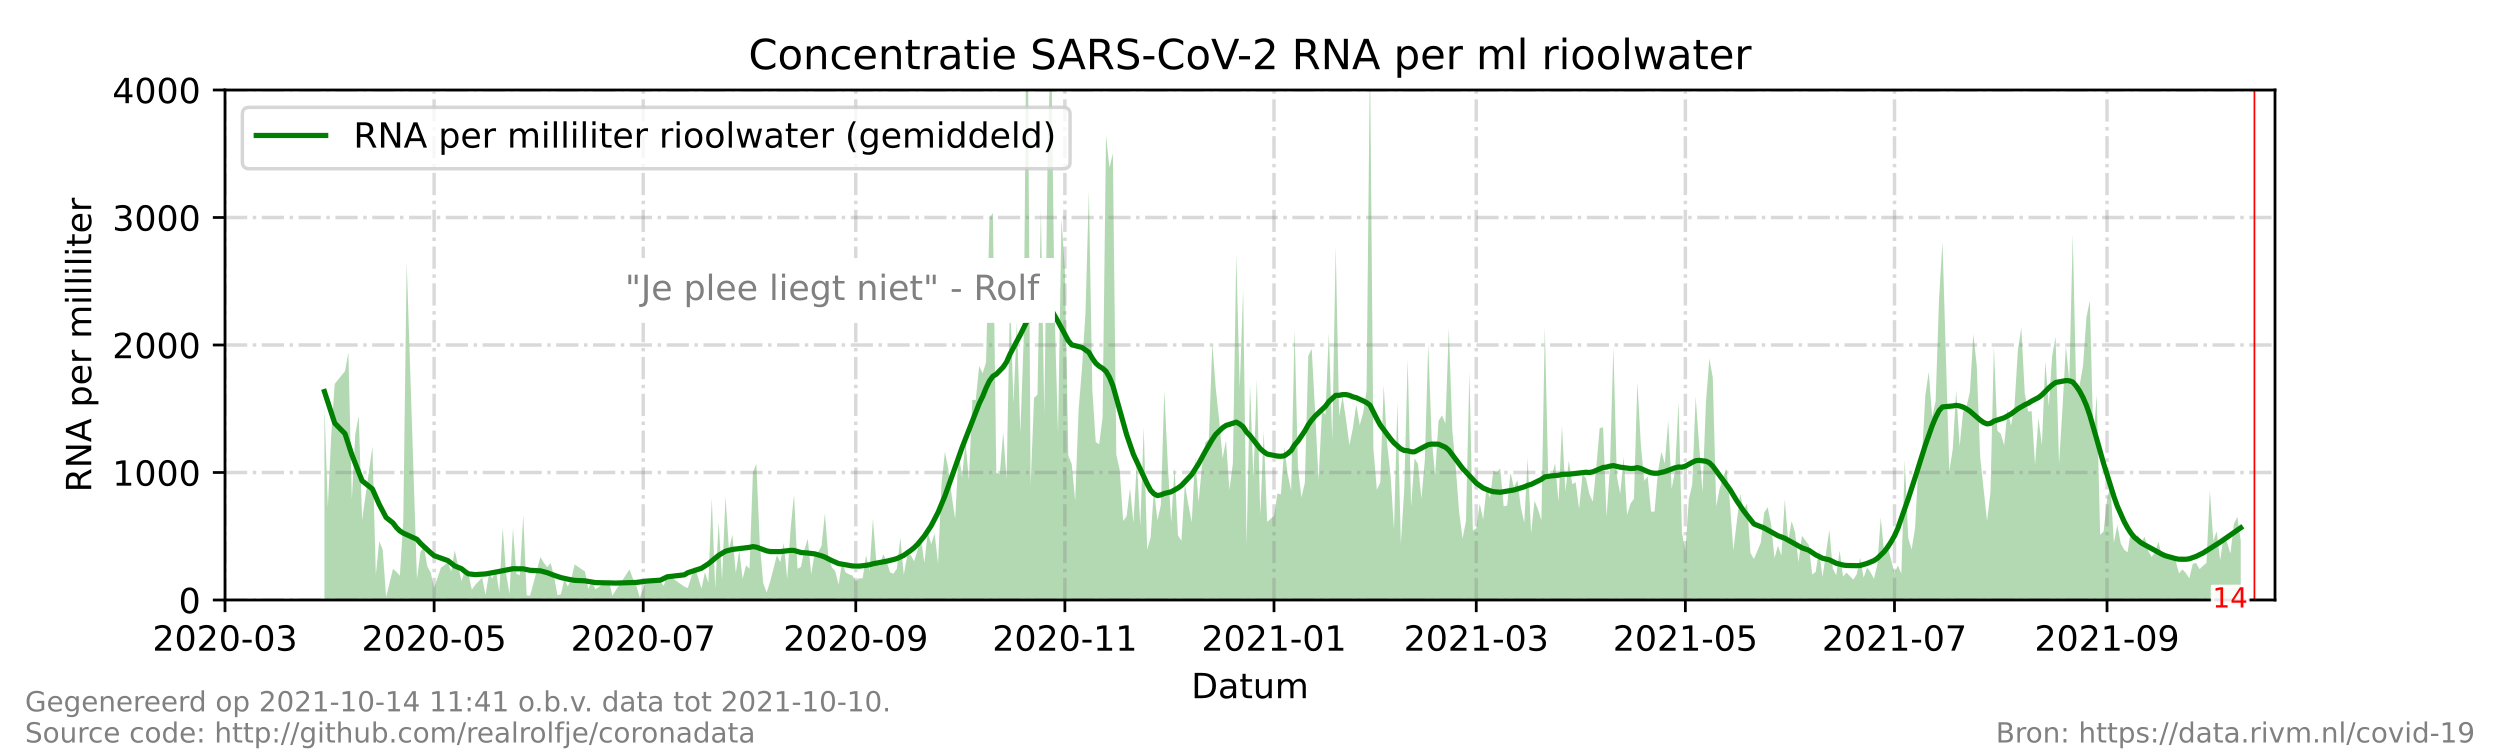 <?xml version="1.0" encoding="utf-8" standalone="no"?>
<!DOCTYPE svg PUBLIC "-//W3C//DTD SVG 1.1//EN"
  "http://www.w3.org/Graphics/SVG/1.1/DTD/svg11.dtd">
<!-- Created with matplotlib (https://matplotlib.org/) -->
<svg height="216pt" version="1.1" viewBox="0 0 720 216" width="720pt" xmlns="http://www.w3.org/2000/svg" xmlns:xlink="http://www.w3.org/1999/xlink">
 <defs>
  <style type="text/css">*{stroke-linecap:butt;stroke-linejoin:round;}</style>
 </defs>
 <g id="figure_1">
  <g id="patch_1">
   <path d="M 0 216 
L 720 216 
L 720 0 
L 0 0 
z
" style="fill:#ffffff;"/>
  </g>
  <g id="axes_1">
   <g id="patch_2">
    <path d="M 64.8 172.8 
L 655.2 172.8 
L 655.2 25.92 
L 64.8 25.92 
z
" style="fill:#ffffff;"/>
   </g>
   <g id="PolyCollection_1">
    <path clip-path="url(#p824793112b)" d="M 93.431 172.8 
L 93.431 172.8 
L 94.419 172.8 
L 95.406 172.8 
L 96.393 172.8 
L 99.355 172.8 
L 100.342 172.8 
L 101.33 172.8 
L 102.317 172.8 
L 103.304 172.8 
L 104.292 172.8 
L 107.254 172.8 
L 108.241 172.8 
L 109.228 172.8 
L 110.215 172.8 
L 111.203 172.8 
L 113.177 172.8 
L 114.165 172.8 
L 115.152 172.8 
L 116.139 172.8 
L 117.126 172.8 
L 120.088 172.8 
L 121.076 172.8 
L 122.063 172.8 
L 123.05 172.8 
L 124.037 172.8 
L 125.025 172.8 
L 126.999 172.8 
L 128.974 172.8 
L 129.961 172.8 
L 130.948 172.8 
L 132.923 172.8 
L 133.91 172.8 
L 134.898 172.8 
L 135.885 172.8 
L 136.872 172.8 
L 138.847 172.8 
L 139.834 172.8 
L 140.821 172.8 
L 141.809 172.8 
L 142.796 172.8 
L 143.783 172.8 
L 144.771 172.8 
L 145.758 172.8 
L 146.745 172.8 
L 147.732 172.8 
L 148.72 172.8 
L 149.707 172.8 
L 150.694 172.8 
L 151.682 172.8 
L 152.669 172.8 
L 155.631 172.8 
L 156.618 172.8 
L 157.605 172.8 
L 158.593 172.8 
L 159.58 172.8 
L 160.567 172.8 
L 161.555 172.8 
L 162.542 172.8 
L 163.529 172.8 
L 164.516 172.8 
L 165.504 172.8 
L 168.466 172.8 
L 169.453 172.8 
L 170.44 172.8 
L 171.427 172.8 
L 175.377 172.8 
L 176.364 172.8 
L 177.351 172.8 
L 181.3 172.8 
L 182.288 172.8 
L 183.275 172.8 
L 184.262 172.8 
L 186.237 172.8 
L 190.186 172.8 
L 191.173 172.8 
L 192.161 172.8 
L 197.097 172.8 
L 198.084 172.8 
L 200.059 172.8 
L 202.033 172.8 
L 203.021 172.8 
L 204.008 172.8 
L 204.995 172.8 
L 205.983 172.8 
L 206.97 172.8 
L 207.957 172.8 
L 208.944 172.8 
L 209.932 172.8 
L 210.919 172.8 
L 211.906 172.8 
L 212.894 172.8 
L 213.881 172.8 
L 214.868 172.8 
L 215.856 172.8 
L 216.843 172.8 
L 217.83 172.8 
L 218.817 172.8 
L 219.805 172.8 
L 220.792 172.8 
L 221.779 172.8 
L 223.754 172.8 
L 224.741 172.8 
L 225.728 172.8 
L 226.716 172.8 
L 227.703 172.8 
L 228.69 172.8 
L 229.678 172.8 
L 230.665 172.8 
L 231.652 172.8 
L 232.639 172.8 
L 233.627 172.8 
L 234.614 172.8 
L 235.601 172.8 
L 236.589 172.8 
L 237.576 172.8 
L 238.563 172.8 
L 239.551 172.8 
L 240.538 172.8 
L 241.525 172.8 
L 242.512 172.8 
L 243.5 172.8 
L 244.487 172.8 
L 245.474 172.8 
L 246.462 172.8 
L 247.449 172.8 
L 248.436 172.8 
L 249.423 172.8 
L 250.411 172.8 
L 251.398 172.8 
L 252.385 172.8 
L 253.373 172.8 
L 254.36 172.8 
L 255.347 172.8 
L 256.334 172.8 
L 257.322 172.8 
L 258.309 172.8 
L 259.296 172.8 
L 260.284 172.8 
L 261.271 172.8 
L 262.258 172.8 
L 263.245 172.8 
L 264.233 172.8 
L 265.22 172.8 
L 266.207 172.8 
L 267.195 172.8 
L 268.182 172.8 
L 269.169 172.8 
L 270.157 172.8 
L 271.144 172.8 
L 272.131 172.8 
L 273.118 172.8 
L 274.106 172.8 
L 275.093 172.8 
L 276.08 172.8 
L 277.068 172.8 
L 278.055 172.8 
L 279.042 172.8 
L 280.029 172.8 
L 281.017 172.8 
L 282.004 172.8 
L 282.991 172.8 
L 283.979 172.8 
L 284.966 172.8 
L 285.953 172.8 
L 286.94 172.8 
L 287.928 172.8 
L 288.915 172.8 
L 289.902 172.8 
L 290.89 172.8 
L 291.877 172.8 
L 292.864 172.8 
L 293.852 172.8 
L 294.839 172.8 
L 295.826 172.8 
L 296.813 172.8 
L 297.801 172.8 
L 298.788 172.8 
L 299.775 172.8 
L 300.763 172.8 
L 301.75 172.8 
L 302.737 172.8 
L 303.724 172.8 
L 304.712 172.8 
L 305.699 172.8 
L 306.686 172.8 
L 307.674 172.8 
L 308.661 172.8 
L 309.648 172.8 
L 310.635 172.8 
L 311.623 172.8 
L 312.61 172.8 
L 313.597 172.8 
L 314.585 172.8 
L 315.572 172.8 
L 316.559 172.8 
L 317.546 172.8 
L 318.534 172.8 
L 319.521 172.8 
L 320.508 172.8 
L 321.496 172.8 
L 322.483 172.8 
L 323.47 172.8 
L 324.458 172.8 
L 325.445 172.8 
L 326.432 172.8 
L 327.419 172.8 
L 328.407 172.8 
L 329.394 172.8 
L 330.381 172.8 
L 331.369 172.8 
L 332.356 172.8 
L 333.343 172.8 
L 334.33 172.8 
L 335.318 172.8 
L 336.305 172.8 
L 337.292 172.8 
L 338.28 172.8 
L 339.267 172.8 
L 340.254 172.8 
L 341.241 172.8 
L 342.229 172.8 
L 343.216 172.8 
L 344.203 172.8 
L 345.191 172.8 
L 346.178 172.8 
L 347.165 172.8 
L 348.153 172.8 
L 349.14 172.8 
L 350.127 172.8 
L 351.114 172.8 
L 352.102 172.8 
L 353.089 172.8 
L 354.076 172.8 
L 355.064 172.8 
L 356.051 172.8 
L 357.038 172.8 
L 358.025 172.8 
L 359.013 172.8 
L 360 172.8 
L 360.987 172.8 
L 361.975 172.8 
L 362.962 172.8 
L 363.949 172.8 
L 364.936 172.8 
L 366.911 172.8 
L 367.898 172.8 
L 368.886 172.8 
L 369.873 172.8 
L 370.86 172.8 
L 371.847 172.8 
L 372.835 172.8 
L 373.822 172.8 
L 374.809 172.8 
L 375.797 172.8 
L 376.784 172.8 
L 377.771 172.8 
L 378.759 172.8 
L 379.746 172.8 
L 380.733 172.8 
L 381.72 172.8 
L 382.708 172.8 
L 383.695 172.8 
L 384.682 172.8 
L 385.67 172.8 
L 386.657 172.8 
L 387.644 172.8 
L 388.631 172.8 
L 389.619 172.8 
L 390.606 172.8 
L 391.593 172.8 
L 392.581 172.8 
L 393.568 172.8 
L 394.555 172.8 
L 395.542 172.8 
L 396.53 172.8 
L 397.517 172.8 
L 398.504 172.8 
L 399.492 172.8 
L 400.479 172.8 
L 401.466 172.8 
L 402.454 172.8 
L 403.441 172.8 
L 404.428 172.8 
L 405.415 172.8 
L 406.403 172.8 
L 407.39 172.8 
L 408.377 172.8 
L 409.365 172.8 
L 410.352 172.8 
L 411.339 172.8 
L 412.326 172.8 
L 413.314 172.8 
L 414.301 172.8 
L 415.288 172.8 
L 416.276 172.8 
L 417.263 172.8 
L 418.25 172.8 
L 419.237 172.8 
L 420.225 172.8 
L 421.212 172.8 
L 422.199 172.8 
L 423.187 172.8 
L 424.174 172.8 
L 425.161 172.8 
L 426.148 172.8 
L 427.136 172.8 
L 428.123 172.8 
L 429.11 172.8 
L 430.098 172.8 
L 431.085 172.8 
L 432.072 172.8 
L 433.06 172.8 
L 434.047 172.8 
L 435.034 172.8 
L 436.021 172.8 
L 437.009 172.8 
L 437.996 172.8 
L 438.983 172.8 
L 439.971 172.8 
L 440.958 172.8 
L 441.945 172.8 
L 442.932 172.8 
L 443.92 172.8 
L 444.907 172.8 
L 445.894 172.8 
L 446.882 172.8 
L 447.869 172.8 
L 448.856 172.8 
L 449.843 172.8 
L 450.831 172.8 
L 451.818 172.8 
L 452.805 172.8 
L 453.793 172.8 
L 454.78 172.8 
L 455.767 172.8 
L 456.755 172.8 
L 457.742 172.8 
L 458.729 172.8 
L 459.716 172.8 
L 460.704 172.8 
L 461.691 172.8 
L 462.678 172.8 
L 463.666 172.8 
L 464.653 172.8 
L 465.64 172.8 
L 466.627 172.8 
L 467.615 172.8 
L 468.602 172.8 
L 469.589 172.8 
L 470.577 172.8 
L 471.564 172.8 
L 472.551 172.8 
L 473.538 172.8 
L 474.526 172.8 
L 475.513 172.8 
L 476.5 172.8 
L 477.488 172.8 
L 478.475 172.8 
L 479.462 172.8 
L 480.449 172.8 
L 481.437 172.8 
L 482.424 172.8 
L 483.411 172.8 
L 484.399 172.8 
L 485.386 172.8 
L 486.373 172.8 
L 487.361 172.8 
L 488.348 172.8 
L 489.335 172.8 
L 490.322 172.8 
L 491.31 172.8 
L 492.297 172.8 
L 493.284 172.8 
L 494.272 172.8 
L 495.259 172.8 
L 496.246 172.8 
L 497.233 172.8 
L 498.221 172.8 
L 499.208 172.8 
L 500.195 172.8 
L 501.183 172.8 
L 502.17 172.8 
L 503.157 172.8 
L 504.144 172.8 
L 505.132 172.8 
L 507.106 172.8 
L 508.094 172.8 
L 509.081 172.8 
L 510.068 172.8 
L 511.056 172.8 
L 512.043 172.8 
L 513.03 172.8 
L 514.017 172.8 
L 515.005 172.8 
L 515.992 172.8 
L 516.979 172.8 
L 517.967 172.8 
L 518.954 172.8 
L 520.928 172.8 
L 521.916 172.8 
L 522.903 172.8 
L 523.89 172.8 
L 524.878 172.8 
L 526.852 172.8 
L 527.839 172.8 
L 528.827 172.8 
L 529.814 172.8 
L 530.801 172.8 
L 531.789 172.8 
L 533.763 172.8 
L 534.751 172.8 
L 535.738 172.8 
L 536.725 172.8 
L 537.712 172.8 
L 538.7 172.8 
L 539.687 172.8 
L 540.674 172.8 
L 541.662 172.8 
L 542.649 172.8 
L 543.636 172.8 
L 544.623 172.8 
L 545.611 172.8 
L 546.598 172.8 
L 547.585 172.8 
L 548.573 172.8 
L 549.56 172.8 
L 550.547 172.8 
L 551.534 172.8 
L 552.522 172.8 
L 553.509 172.8 
L 554.496 172.8 
L 555.484 172.8 
L 556.471 172.8 
L 557.458 172.8 
L 558.445 172.8 
L 559.433 172.8 
L 561.407 172.8 
L 562.395 172.8 
L 563.382 172.8 
L 564.369 172.8 
L 565.357 172.8 
L 566.344 172.8 
L 567.331 172.8 
L 568.318 172.8 
L 569.306 172.8 
L 570.293 172.8 
L 571.28 172.8 
L 572.268 172.8 
L 573.255 172.8 
L 574.242 172.8 
L 575.229 172.8 
L 576.217 172.8 
L 577.204 172.8 
L 578.191 172.8 
L 579.179 172.8 
L 580.166 172.8 
L 581.153 172.8 
L 582.14 172.8 
L 583.128 172.8 
L 584.115 172.8 
L 585.102 172.8 
L 586.09 172.8 
L 587.077 172.8 
L 588.064 172.8 
L 589.052 172.8 
L 590.039 172.8 
L 591.026 172.8 
L 592.013 172.8 
L 593.001 172.8 
L 593.988 172.8 
L 594.975 172.8 
L 595.963 172.8 
L 596.95 172.8 
L 597.937 172.8 
L 598.924 172.8 
L 599.912 172.8 
L 600.899 172.8 
L 601.886 172.8 
L 602.874 172.8 
L 603.861 172.8 
L 604.848 172.8 
L 605.835 172.8 
L 606.823 172.8 
L 607.81 172.8 
L 608.797 172.8 
L 609.785 172.8 
L 610.772 172.8 
L 611.759 172.8 
L 612.746 172.8 
L 613.734 172.8 
L 614.721 172.8 
L 615.708 172.8 
L 616.696 172.8 
L 617.683 172.8 
L 618.67 172.8 
L 619.658 172.8 
L 620.645 172.8 
L 621.632 172.8 
L 622.619 172.8 
L 623.607 172.8 
L 624.594 172.8 
L 625.581 172.8 
L 626.569 172.8 
L 627.556 172.8 
L 628.543 172.8 
L 629.53 172.8 
L 630.518 172.8 
L 631.505 172.8 
L 632.492 172.8 
L 633.48 172.8 
L 634.467 172.8 
L 635.454 172.8 
L 636.441 172.8 
L 637.429 172.8 
L 638.416 172.8 
L 639.403 172.8 
L 640.391 172.8 
L 641.378 172.8 
L 642.365 172.8 
L 643.353 172.8 
L 644.34 172.8 
L 645.327 172.8 
L 645.327 172.8 
L 645.327 155.649 
L 644.34 148.812 
L 643.353 150.939 
L 642.365 159.419 
L 641.378 156.138 
L 640.391 154.504 
L 639.403 161.388 
L 638.416 153.001 
L 637.429 155.72 
L 636.441 141.16 
L 635.454 162.132 
L 634.467 162.949 
L 633.48 163.922 
L 632.492 162.121 
L 631.505 162.401 
L 630.518 166.599 
L 629.53 165.039 
L 628.543 163.979 
L 627.556 165.132 
L 626.569 161.365 
L 625.581 160.511 
L 624.594 159.668 
L 623.607 159.422 
L 622.619 160.305 
L 621.632 155.993 
L 620.645 159.146 
L 619.658 160.384 
L 618.67 158.565 
L 617.683 154.609 
L 616.696 156.038 
L 615.708 154.065 
L 614.721 155.445 
L 613.734 152.588 
L 612.746 159.071 
L 611.759 158.311 
L 610.772 156.481 
L 609.785 151.198 
L 608.797 156.308 
L 607.81 139.804 
L 606.823 143.778 
L 605.835 153.052 
L 604.848 154.038 
L 603.861 113.673 
L 602.874 126.552 
L 601.886 86.556 
L 600.899 91.367 
L 599.912 105.363 
L 598.924 110.947 
L 597.937 112.115 
L 596.95 67.484 
L 595.963 109.566 
L 594.975 99.674 
L 593.988 117.703 
L 593.001 133.575 
L 592.013 96.914 
L 591.026 102.427 
L 590.039 117.063 
L 589.052 103.975 
L 588.064 128.231 
L 587.077 120.401 
L 586.09 133.881 
L 585.102 118.374 
L 584.115 118.544 
L 583.128 113.231 
L 582.14 94.393 
L 581.153 100.81 
L 580.166 116.983 
L 579.179 122.566 
L 578.191 117.94 
L 577.204 128.276 
L 576.217 124.907 
L 575.229 124.05 
L 574.242 99.893 
L 573.255 141.761 
L 572.268 150.068 
L 571.28 140.839 
L 570.293 131.635 
L 569.306 105.299 
L 568.318 96.246 
L 567.331 112.877 
L 566.344 117.094 
L 565.357 118.679 
L 564.369 128.587 
L 563.382 112.395 
L 562.395 129.273 
L 561.407 135.748 
L 559.433 69.624 
L 558.445 86.11 
L 557.458 115.621 
L 556.471 120.084 
L 555.484 107.107 
L 554.496 113.775 
L 553.509 131.658 
L 552.522 133.732 
L 551.534 152.113 
L 550.547 158.279 
L 549.56 154.895 
L 548.573 132.473 
L 547.585 165.203 
L 546.598 162.866 
L 545.611 165.045 
L 544.623 161.124 
L 543.636 157.473 
L 542.649 159.381 
L 541.662 149.039 
L 540.674 162.578 
L 539.687 166.706 
L 538.7 164.762 
L 537.712 163.466 
L 536.725 166.408 
L 535.738 160.647 
L 534.751 165.344 
L 533.763 166.933 
L 531.789 164.908 
L 530.801 166.048 
L 529.814 158.565 
L 528.827 165.652 
L 527.839 163.717 
L 526.852 152.602 
L 524.878 166.231 
L 523.89 158.37 
L 522.903 164.722 
L 521.916 165.455 
L 520.928 156.943 
L 518.954 154.318 
L 517.967 161.941 
L 516.979 153.307 
L 515.992 150.073 
L 515.005 155.84 
L 514.017 143.824 
L 513.03 159.958 
L 512.043 157.182 
L 511.056 160.724 
L 510.068 150.877 
L 509.081 146.073 
L 508.094 147.624 
L 507.106 156.279 
L 505.132 160.98 
L 504.144 159.296 
L 503.157 144.976 
L 502.17 147.069 
L 501.183 142.241 
L 500.195 150.252 
L 499.208 158.487 
L 498.221 144.834 
L 497.233 135.027 
L 496.246 137.387 
L 495.259 140.765 
L 494.272 145.787 
L 493.284 108.755 
L 492.297 103.262 
L 491.31 115.854 
L 490.322 141.746 
L 489.335 127.974 
L 488.348 114.265 
L 487.361 139.502 
L 486.373 143.862 
L 485.386 158.803 
L 484.399 153.367 
L 483.411 115.731 
L 482.424 135.552 
L 481.437 140.782 
L 480.449 121.149 
L 479.462 133.512 
L 478.475 130.091 
L 477.488 135.881 
L 476.5 147.346 
L 475.513 147.359 
L 474.526 137.245 
L 473.538 138.463 
L 472.551 127.871 
L 471.564 110 
L 470.577 143.626 
L 469.589 145.034 
L 468.602 148.298 
L 467.615 131.583 
L 466.627 142.22 
L 465.64 137.022 
L 464.653 100.001 
L 463.666 134.666 
L 462.678 148.856 
L 461.691 123.085 
L 460.704 123.289 
L 459.716 134.702 
L 458.729 144.519 
L 457.742 142.3 
L 456.755 137.706 
L 455.767 136.595 
L 454.78 146.561 
L 453.793 138.886 
L 452.805 139.429 
L 451.818 132.665 
L 450.831 141.618 
L 449.843 122.584 
L 448.856 144.577 
L 447.869 133.395 
L 446.882 137.274 
L 445.894 137.453 
L 444.907 94.154 
L 443.92 149.837 
L 442.932 146.658 
L 441.945 144.203 
L 440.958 153.593 
L 439.971 131.99 
L 438.983 150.483 
L 437.996 146.063 
L 437.009 138.27 
L 436.021 140.474 
L 435.034 136.174 
L 434.047 145.562 
L 433.06 145.824 
L 432.072 134.918 
L 431.085 136.105 
L 430.098 135.504 
L 429.11 143.412 
L 428.123 140.431 
L 427.136 149.632 
L 426.148 144.981 
L 425.161 152.135 
L 424.174 152.822 
L 423.187 107.094 
L 422.199 150.108 
L 421.212 155.111 
L 420.225 147.418 
L 419.237 134.379 
L 418.25 123.736 
L 417.263 94.453 
L 416.276 122.009 
L 415.288 119.62 
L 414.301 121.189 
L 413.314 136.747 
L 412.326 126.434 
L 411.339 98.953 
L 410.352 132.436 
L 409.365 143.632 
L 408.377 133.625 
L 407.39 131.987 
L 406.403 145.901 
L 405.415 103.401 
L 404.428 140.753 
L 403.441 156.623 
L 402.454 115.693 
L 401.466 152.468 
L 400.479 136.725 
L 399.492 127.88 
L 398.504 110.95 
L 397.517 138.957 
L 396.53 141.071 
L 395.542 129.142 
L 394.555 15.689 
L 393.568 112.518 
L 392.581 118.918 
L 391.593 122.464 
L 390.606 116.446 
L 389.619 123.321 
L 388.631 128.227 
L 387.644 120.804 
L 386.657 114.072 
L 385.67 119.904 
L 384.682 70.995 
L 383.695 126.808 
L 382.708 95.858 
L 381.72 119.418 
L 380.733 118.311 
L 379.746 138.198 
L 378.759 118.671 
L 377.771 100.436 
L 376.784 102.554 
L 375.797 139.021 
L 374.809 143.226 
L 373.822 134.633 
L 372.835 94.713 
L 371.847 141.289 
L 370.86 136.549 
L 369.873 128.651 
L 368.886 142.367 
L 367.898 142.144 
L 366.911 148.582 
L 364.936 150.301 
L 363.949 124.131 
L 362.962 148.464 
L 361.975 109.279 
L 360.987 137.513 
L 360 110.618 
L 359.013 157.08 
L 358.025 83.439 
L 357.038 111.984 
L 356.051 73.103 
L 355.064 133.43 
L 354.076 141.102 
L 353.089 126.849 
L 352.102 131.987 
L 351.114 120.91 
L 350.127 111.683 
L 349.14 98.982 
L 348.153 126.49 
L 347.165 127.438 
L 346.178 134.07 
L 345.191 144.534 
L 344.203 131.681 
L 343.216 150.393 
L 342.229 145.278 
L 341.241 139.303 
L 340.254 155.751 
L 339.267 154.233 
L 338.28 134.666 
L 337.292 150.453 
L 336.305 133.212 
L 335.318 112.442 
L 334.33 145.386 
L 333.343 149.907 
L 332.356 140.873 
L 331.369 154.759 
L 330.381 158.326 
L 329.394 122.987 
L 328.407 151.408 
L 327.419 133.081 
L 326.432 150.505 
L 325.445 140.557 
L 324.458 148.639 
L 323.47 150.043 
L 322.483 135.318 
L 321.496 130.896 
L 320.508 44.195 
L 319.521 48.314 
L 318.534 38.96 
L 317.546 120.178 
L 316.559 127.942 
L 315.572 127.312 
L 314.585 112.151 
L 313.597 55.101 
L 312.61 90.11 
L 311.623 105.918 
L 310.635 118.047 
L 309.648 144.181 
L 308.661 133.66 
L 307.674 131.18 
L 306.686 77.768 
L 305.699 62.972 
L 304.712 124.883 
L 303.724 89.663 
L 302.737 10.999 
L 301.75 42.325 
L 300.763 119.379 
L 299.775 60.147 
L 298.788 113.671 
L 297.801 114.58 
L 296.813 139.851 
L 295.826 -22.689 
L 294.839 97.162 
L 293.852 124.686 
L 292.864 92.779 
L 291.877 116.281 
L 290.89 84.918 
L 289.902 138.007 
L 288.915 124.43 
L 287.928 136.679 
L 286.94 136.124 
L 285.953 61.257 
L 284.966 63.074 
L 283.979 104.374 
L 282.991 107.506 
L 282.004 105.391 
L 281.017 115.176 
L 280.029 115.177 
L 279.042 138.17 
L 278.055 127.208 
L 277.068 137.472 
L 276.08 130.375 
L 275.093 149.408 
L 274.106 142.902 
L 273.118 135.046 
L 272.131 130.121 
L 271.144 139.47 
L 270.157 162.341 
L 269.169 153.624 
L 268.182 156.72 
L 267.195 153.244 
L 266.207 162.158 
L 265.22 154.781 
L 264.233 158.55 
L 263.245 161.632 
L 262.258 159.762 
L 261.271 160.108 
L 260.284 165.527 
L 259.296 154.794 
L 258.309 163.75 
L 257.322 165.229 
L 256.334 164.822 
L 255.347 161.647 
L 254.36 159.606 
L 253.373 162.994 
L 252.385 161.884 
L 251.398 149.381 
L 250.411 164.429 
L 249.423 159.889 
L 248.436 166.563 
L 247.449 166.535 
L 246.462 167.355 
L 245.474 165.74 
L 244.487 165.395 
L 243.5 164.825 
L 242.512 161.831 
L 241.525 168.346 
L 240.538 164.5 
L 239.551 163.345 
L 238.563 160.257 
L 237.576 147.865 
L 236.589 157.254 
L 235.601 159.036 
L 234.614 159.196 
L 233.627 165.409 
L 232.639 155.121 
L 231.652 158.398 
L 230.665 163.286 
L 229.678 163.806 
L 228.69 142.402 
L 227.703 152.049 
L 226.716 166.735 
L 225.728 156.343 
L 224.741 161.919 
L 223.754 159.864 
L 221.779 167.583 
L 220.792 170.609 
L 219.805 167.929 
L 218.817 156.555 
L 217.83 133.565 
L 216.843 135.992 
L 215.856 163.817 
L 214.868 162.8 
L 213.881 166.724 
L 212.894 158.481 
L 211.906 165.013 
L 210.919 153.976 
L 209.932 158.265 
L 208.944 142.9 
L 207.957 166.827 
L 206.97 150.346 
L 205.983 169.498 
L 204.995 143.507 
L 204.008 167.884 
L 203.021 164.755 
L 202.033 169.503 
L 200.059 163.178 
L 198.084 169.337 
L 197.097 168.943 
L 192.161 165.412 
L 191.173 168.69 
L 190.186 167.502 
L 186.237 166.852 
L 184.262 172.117 
L 183.275 168.718 
L 182.288 166.637 
L 181.3 164.009 
L 177.351 169.956 
L 176.364 171.573 
L 175.377 167.092 
L 171.427 169.716 
L 170.44 167.099 
L 169.453 169.626 
L 168.466 164.572 
L 165.504 162.566 
L 164.516 166.791 
L 163.529 168.883 
L 162.542 166.818 
L 161.555 171.121 
L 160.567 171.434 
L 159.58 166.078 
L 158.593 162.127 
L 157.605 163.348 
L 156.618 162.075 
L 155.631 160.426 
L 152.669 171.558 
L 151.682 171.454 
L 150.694 148.377 
L 149.707 165.655 
L 148.72 165.27 
L 147.732 152.139 
L 146.745 171.059 
L 145.758 165.213 
L 144.771 151.929 
L 143.783 170.631 
L 142.796 163.842 
L 141.809 166.666 
L 140.821 165.108 
L 139.834 171.312 
L 138.847 166.334 
L 136.872 168.424 
L 135.885 169.84 
L 134.898 165.242 
L 133.91 164.106 
L 132.923 167.33 
L 130.948 158.454 
L 129.961 164.529 
L 128.974 161.972 
L 126.999 163.5 
L 125.025 169.278 
L 124.037 164.882 
L 123.05 163.087 
L 122.063 157.207 
L 121.076 159.025 
L 120.088 166.782 
L 117.126 75.409 
L 116.139 150.172 
L 115.152 165.827 
L 114.165 164.68 
L 113.177 163.825 
L 111.203 171.944 
L 110.215 158.326 
L 109.228 155.862 
L 108.241 165.54 
L 107.254 128.572 
L 104.292 149.722 
L 103.304 119.76 
L 102.317 125.072 
L 101.33 143.832 
L 100.342 101.507 
L 99.355 106.896 
L 96.393 110.558 
L 95.406 125.09 
L 94.419 146.065 
L 93.431 116.734 
z
" style="fill:#008000;fill-opacity:0.3;"/>
   </g>
   <g id="matplotlib.axis_1">
    <g id="xtick_1">
     <g id="line2d_1">
      <path clip-path="url(#p824793112b)" d="M 64.8 172.8 
L 64.8 25.92 
" style="fill:none;stroke:#808080;stroke-dasharray:6.4,1.6,1,1.6;stroke-dashoffset:0;stroke-opacity:0.3;"/>
     </g>
     <g id="line2d_2">
      <defs>
       <path d="M 0 0 
L 0 3.5 
" id="mcce2511f12" style="stroke:#000000;stroke-width:0.8;"/>
      </defs>
      <g>
       <use style="stroke:#000000;stroke-width:0.8;" x="64.8" xlink:href="#mcce2511f12" y="172.8"/>
      </g>
     </g>
     <g id="text_1">
      <!-- 2020-03 -->
      <g transform="translate(43.909 187.398)scale(0.1 -0.1)">
       <defs>
        <path d="M 19.188 8.297 
L 53.609 8.297 
L 53.609 0 
L 7.328 0 
L 7.328 8.297 
Q 12.938 14.109 22.625 23.891 
Q 32.328 33.688 34.812 36.531 
Q 39.547 41.844 41.422 45.531 
Q 43.312 49.219 43.312 52.781 
Q 43.312 58.594 39.234 62.25 
Q 35.156 65.922 28.609 65.922 
Q 23.969 65.922 18.812 64.312 
Q 13.672 62.703 7.812 59.422 
L 7.812 69.391 
Q 13.766 71.781 18.938 73 
Q 24.125 74.219 28.422 74.219 
Q 39.75 74.219 46.484 68.547 
Q 53.219 62.891 53.219 53.422 
Q 53.219 48.922 51.531 44.891 
Q 49.859 40.875 45.406 35.406 
Q 44.188 33.984 37.641 27.219 
Q 31.109 20.453 19.188 8.297 
z
" id="DejaVuSans-50"/>
        <path d="M 31.781 66.406 
Q 24.172 66.406 20.328 58.906 
Q 16.5 51.422 16.5 36.375 
Q 16.5 21.391 20.328 13.891 
Q 24.172 6.391 31.781 6.391 
Q 39.453 6.391 43.281 13.891 
Q 47.125 21.391 47.125 36.375 
Q 47.125 51.422 43.281 58.906 
Q 39.453 66.406 31.781 66.406 
z
M 31.781 74.219 
Q 44.047 74.219 50.516 64.516 
Q 56.984 54.828 56.984 36.375 
Q 56.984 17.969 50.516 8.266 
Q 44.047 -1.422 31.781 -1.422 
Q 19.531 -1.422 13.062 8.266 
Q 6.594 17.969 6.594 36.375 
Q 6.594 54.828 13.062 64.516 
Q 19.531 74.219 31.781 74.219 
z
" id="DejaVuSans-48"/>
        <path d="M 4.891 31.391 
L 31.203 31.391 
L 31.203 23.391 
L 4.891 23.391 
z
" id="DejaVuSans-45"/>
        <path d="M 40.578 39.312 
Q 47.656 37.797 51.625 33 
Q 55.609 28.219 55.609 21.188 
Q 55.609 10.406 48.188 4.484 
Q 40.766 -1.422 27.094 -1.422 
Q 22.516 -1.422 17.656 -0.516 
Q 12.797 0.391 7.625 2.203 
L 7.625 11.719 
Q 11.719 9.328 16.594 8.109 
Q 21.484 6.891 26.812 6.891 
Q 36.078 6.891 40.938 10.547 
Q 45.797 14.203 45.797 21.188 
Q 45.797 27.641 41.281 31.266 
Q 36.766 34.906 28.719 34.906 
L 20.219 34.906 
L 20.219 43.016 
L 29.109 43.016 
Q 36.375 43.016 40.234 45.922 
Q 44.094 48.828 44.094 54.297 
Q 44.094 59.906 40.109 62.906 
Q 36.141 65.922 28.719 65.922 
Q 24.656 65.922 20.016 65.031 
Q 15.375 64.156 9.812 62.312 
L 9.812 71.094 
Q 15.438 72.656 20.344 73.438 
Q 25.25 74.219 29.594 74.219 
Q 40.828 74.219 47.359 69.109 
Q 53.906 64.016 53.906 55.328 
Q 53.906 49.266 50.438 45.094 
Q 46.969 40.922 40.578 39.312 
z
" id="DejaVuSans-51"/>
       </defs>
       <use xlink:href="#DejaVuSans-50"/>
       <use x="63.623" xlink:href="#DejaVuSans-48"/>
       <use x="127.246" xlink:href="#DejaVuSans-50"/>
       <use x="190.869" xlink:href="#DejaVuSans-48"/>
       <use x="254.492" xlink:href="#DejaVuSans-45"/>
       <use x="290.576" xlink:href="#DejaVuSans-48"/>
       <use x="354.199" xlink:href="#DejaVuSans-51"/>
      </g>
     </g>
    </g>
    <g id="xtick_2">
     <g id="line2d_3">
      <path clip-path="url(#p824793112b)" d="M 125.025 172.8 
L 125.025 25.92 
" style="fill:none;stroke:#808080;stroke-dasharray:6.4,1.6,1,1.6;stroke-dashoffset:0;stroke-opacity:0.3;"/>
     </g>
     <g id="line2d_4">
      <g>
       <use style="stroke:#000000;stroke-width:0.8;" x="125.025" xlink:href="#mcce2511f12" y="172.8"/>
      </g>
     </g>
     <g id="text_2">
      <!-- 2020-05 -->
      <g transform="translate(104.133 187.398)scale(0.1 -0.1)">
       <defs>
        <path d="M 10.797 72.906 
L 49.516 72.906 
L 49.516 64.594 
L 19.828 64.594 
L 19.828 46.734 
Q 21.969 47.469 24.109 47.828 
Q 26.266 48.188 28.422 48.188 
Q 40.625 48.188 47.75 41.5 
Q 54.891 34.812 54.891 23.391 
Q 54.891 11.625 47.562 5.094 
Q 40.234 -1.422 26.906 -1.422 
Q 22.312 -1.422 17.547 -0.641 
Q 12.797 0.141 7.719 1.703 
L 7.719 11.625 
Q 12.109 9.234 16.797 8.062 
Q 21.484 6.891 26.703 6.891 
Q 35.156 6.891 40.078 11.328 
Q 45.016 15.766 45.016 23.391 
Q 45.016 31 40.078 35.438 
Q 35.156 39.891 26.703 39.891 
Q 22.75 39.891 18.812 39.016 
Q 14.891 38.141 10.797 36.281 
z
" id="DejaVuSans-53"/>
       </defs>
       <use xlink:href="#DejaVuSans-50"/>
       <use x="63.623" xlink:href="#DejaVuSans-48"/>
       <use x="127.246" xlink:href="#DejaVuSans-50"/>
       <use x="190.869" xlink:href="#DejaVuSans-48"/>
       <use x="254.492" xlink:href="#DejaVuSans-45"/>
       <use x="290.576" xlink:href="#DejaVuSans-48"/>
       <use x="354.199" xlink:href="#DejaVuSans-53"/>
      </g>
     </g>
    </g>
    <g id="xtick_3">
     <g id="line2d_5">
      <path clip-path="url(#p824793112b)" d="M 185.249 172.8 
L 185.249 25.92 
" style="fill:none;stroke:#808080;stroke-dasharray:6.4,1.6,1,1.6;stroke-dashoffset:0;stroke-opacity:0.3;"/>
     </g>
     <g id="line2d_6">
      <g>
       <use style="stroke:#000000;stroke-width:0.8;" x="185.249" xlink:href="#mcce2511f12" y="172.8"/>
      </g>
     </g>
     <g id="text_3">
      <!-- 2020-07 -->
      <g transform="translate(164.358 187.398)scale(0.1 -0.1)">
       <defs>
        <path d="M 8.203 72.906 
L 55.078 72.906 
L 55.078 68.703 
L 28.609 0 
L 18.312 0 
L 43.219 64.594 
L 8.203 64.594 
z
" id="DejaVuSans-55"/>
       </defs>
       <use xlink:href="#DejaVuSans-50"/>
       <use x="63.623" xlink:href="#DejaVuSans-48"/>
       <use x="127.246" xlink:href="#DejaVuSans-50"/>
       <use x="190.869" xlink:href="#DejaVuSans-48"/>
       <use x="254.492" xlink:href="#DejaVuSans-45"/>
       <use x="290.576" xlink:href="#DejaVuSans-48"/>
       <use x="354.199" xlink:href="#DejaVuSans-55"/>
      </g>
     </g>
    </g>
    <g id="xtick_4">
     <g id="line2d_7">
      <path clip-path="url(#p824793112b)" d="M 246.462 172.8 
L 246.462 25.92 
" style="fill:none;stroke:#808080;stroke-dasharray:6.4,1.6,1,1.6;stroke-dashoffset:0;stroke-opacity:0.3;"/>
     </g>
     <g id="line2d_8">
      <g>
       <use style="stroke:#000000;stroke-width:0.8;" x="246.462" xlink:href="#mcce2511f12" y="172.8"/>
      </g>
     </g>
     <g id="text_4">
      <!-- 2020-09 -->
      <g transform="translate(225.57 187.398)scale(0.1 -0.1)">
       <defs>
        <path d="M 10.984 1.516 
L 10.984 10.5 
Q 14.703 8.734 18.5 7.812 
Q 22.312 6.891 25.984 6.891 
Q 35.75 6.891 40.891 13.453 
Q 46.047 20.016 46.781 33.406 
Q 43.953 29.203 39.594 26.953 
Q 35.25 24.703 29.984 24.703 
Q 19.047 24.703 12.672 31.312 
Q 6.297 37.938 6.297 49.422 
Q 6.297 60.641 12.938 67.422 
Q 19.578 74.219 30.609 74.219 
Q 43.266 74.219 49.922 64.516 
Q 56.594 54.828 56.594 36.375 
Q 56.594 19.141 48.406 8.859 
Q 40.234 -1.422 26.422 -1.422 
Q 22.703 -1.422 18.891 -0.688 
Q 15.094 0.047 10.984 1.516 
z
M 30.609 32.422 
Q 37.25 32.422 41.125 36.953 
Q 45.016 41.5 45.016 49.422 
Q 45.016 57.281 41.125 61.844 
Q 37.25 66.406 30.609 66.406 
Q 23.969 66.406 20.094 61.844 
Q 16.219 57.281 16.219 49.422 
Q 16.219 41.5 20.094 36.953 
Q 23.969 32.422 30.609 32.422 
z
" id="DejaVuSans-57"/>
       </defs>
       <use xlink:href="#DejaVuSans-50"/>
       <use x="63.623" xlink:href="#DejaVuSans-48"/>
       <use x="127.246" xlink:href="#DejaVuSans-50"/>
       <use x="190.869" xlink:href="#DejaVuSans-48"/>
       <use x="254.492" xlink:href="#DejaVuSans-45"/>
       <use x="290.576" xlink:href="#DejaVuSans-48"/>
       <use x="354.199" xlink:href="#DejaVuSans-57"/>
      </g>
     </g>
    </g>
    <g id="xtick_5">
     <g id="line2d_9">
      <path clip-path="url(#p824793112b)" d="M 306.686 172.8 
L 306.686 25.92 
" style="fill:none;stroke:#808080;stroke-dasharray:6.4,1.6,1,1.6;stroke-dashoffset:0;stroke-opacity:0.3;"/>
     </g>
     <g id="line2d_10">
      <g>
       <use style="stroke:#000000;stroke-width:0.8;" x="306.686" xlink:href="#mcce2511f12" y="172.8"/>
      </g>
     </g>
     <g id="text_5">
      <!-- 2020-11 -->
      <g transform="translate(285.795 187.398)scale(0.1 -0.1)">
       <defs>
        <path d="M 12.406 8.297 
L 28.516 8.297 
L 28.516 63.922 
L 10.984 60.406 
L 10.984 69.391 
L 28.422 72.906 
L 38.281 72.906 
L 38.281 8.297 
L 54.391 8.297 
L 54.391 0 
L 12.406 0 
z
" id="DejaVuSans-49"/>
       </defs>
       <use xlink:href="#DejaVuSans-50"/>
       <use x="63.623" xlink:href="#DejaVuSans-48"/>
       <use x="127.246" xlink:href="#DejaVuSans-50"/>
       <use x="190.869" xlink:href="#DejaVuSans-48"/>
       <use x="254.492" xlink:href="#DejaVuSans-45"/>
       <use x="290.576" xlink:href="#DejaVuSans-49"/>
       <use x="354.199" xlink:href="#DejaVuSans-49"/>
      </g>
     </g>
    </g>
    <g id="xtick_6">
     <g id="line2d_11">
      <path clip-path="url(#p824793112b)" d="M 366.911 172.8 
L 366.911 25.92 
" style="fill:none;stroke:#808080;stroke-dasharray:6.4,1.6,1,1.6;stroke-dashoffset:0;stroke-opacity:0.3;"/>
     </g>
     <g id="line2d_12">
      <g>
       <use style="stroke:#000000;stroke-width:0.8;" x="366.911" xlink:href="#mcce2511f12" y="172.8"/>
      </g>
     </g>
     <g id="text_6">
      <!-- 2021-01 -->
      <g transform="translate(346.02 187.398)scale(0.1 -0.1)">
       <use xlink:href="#DejaVuSans-50"/>
       <use x="63.623" xlink:href="#DejaVuSans-48"/>
       <use x="127.246" xlink:href="#DejaVuSans-50"/>
       <use x="190.869" xlink:href="#DejaVuSans-49"/>
       <use x="254.492" xlink:href="#DejaVuSans-45"/>
       <use x="290.576" xlink:href="#DejaVuSans-48"/>
       <use x="354.199" xlink:href="#DejaVuSans-49"/>
      </g>
     </g>
    </g>
    <g id="xtick_7">
     <g id="line2d_13">
      <path clip-path="url(#p824793112b)" d="M 425.161 172.8 
L 425.161 25.92 
" style="fill:none;stroke:#808080;stroke-dasharray:6.4,1.6,1,1.6;stroke-dashoffset:0;stroke-opacity:0.3;"/>
     </g>
     <g id="line2d_14">
      <g>
       <use style="stroke:#000000;stroke-width:0.8;" x="425.161" xlink:href="#mcce2511f12" y="172.8"/>
      </g>
     </g>
     <g id="text_7">
      <!-- 2021-03 -->
      <g transform="translate(404.27 187.398)scale(0.1 -0.1)">
       <use xlink:href="#DejaVuSans-50"/>
       <use x="63.623" xlink:href="#DejaVuSans-48"/>
       <use x="127.246" xlink:href="#DejaVuSans-50"/>
       <use x="190.869" xlink:href="#DejaVuSans-49"/>
       <use x="254.492" xlink:href="#DejaVuSans-45"/>
       <use x="290.576" xlink:href="#DejaVuSans-48"/>
       <use x="354.199" xlink:href="#DejaVuSans-51"/>
      </g>
     </g>
    </g>
    <g id="xtick_8">
     <g id="line2d_15">
      <path clip-path="url(#p824793112b)" d="M 485.386 172.8 
L 485.386 25.92 
" style="fill:none;stroke:#808080;stroke-dasharray:6.4,1.6,1,1.6;stroke-dashoffset:0;stroke-opacity:0.3;"/>
     </g>
     <g id="line2d_16">
      <g>
       <use style="stroke:#000000;stroke-width:0.8;" x="485.386" xlink:href="#mcce2511f12" y="172.8"/>
      </g>
     </g>
     <g id="text_8">
      <!-- 2021-05 -->
      <g transform="translate(464.495 187.398)scale(0.1 -0.1)">
       <use xlink:href="#DejaVuSans-50"/>
       <use x="63.623" xlink:href="#DejaVuSans-48"/>
       <use x="127.246" xlink:href="#DejaVuSans-50"/>
       <use x="190.869" xlink:href="#DejaVuSans-49"/>
       <use x="254.492" xlink:href="#DejaVuSans-45"/>
       <use x="290.576" xlink:href="#DejaVuSans-48"/>
       <use x="354.199" xlink:href="#DejaVuSans-53"/>
      </g>
     </g>
    </g>
    <g id="xtick_9">
     <g id="line2d_17">
      <path clip-path="url(#p824793112b)" d="M 545.611 172.8 
L 545.611 25.92 
" style="fill:none;stroke:#808080;stroke-dasharray:6.4,1.6,1,1.6;stroke-dashoffset:0;stroke-opacity:0.3;"/>
     </g>
     <g id="line2d_18">
      <g>
       <use style="stroke:#000000;stroke-width:0.8;" x="545.611" xlink:href="#mcce2511f12" y="172.8"/>
      </g>
     </g>
     <g id="text_9">
      <!-- 2021-07 -->
      <g transform="translate(524.719 187.398)scale(0.1 -0.1)">
       <use xlink:href="#DejaVuSans-50"/>
       <use x="63.623" xlink:href="#DejaVuSans-48"/>
       <use x="127.246" xlink:href="#DejaVuSans-50"/>
       <use x="190.869" xlink:href="#DejaVuSans-49"/>
       <use x="254.492" xlink:href="#DejaVuSans-45"/>
       <use x="290.576" xlink:href="#DejaVuSans-48"/>
       <use x="354.199" xlink:href="#DejaVuSans-55"/>
      </g>
     </g>
    </g>
    <g id="xtick_10">
     <g id="line2d_19">
      <path clip-path="url(#p824793112b)" d="M 606.823 172.8 
L 606.823 25.92 
" style="fill:none;stroke:#808080;stroke-dasharray:6.4,1.6,1,1.6;stroke-dashoffset:0;stroke-opacity:0.3;"/>
     </g>
     <g id="line2d_20">
      <g>
       <use style="stroke:#000000;stroke-width:0.8;" x="606.823" xlink:href="#mcce2511f12" y="172.8"/>
      </g>
     </g>
     <g id="text_10">
      <!-- 2021-09 -->
      <g transform="translate(585.931 187.398)scale(0.1 -0.1)">
       <use xlink:href="#DejaVuSans-50"/>
       <use x="63.623" xlink:href="#DejaVuSans-48"/>
       <use x="127.246" xlink:href="#DejaVuSans-50"/>
       <use x="190.869" xlink:href="#DejaVuSans-49"/>
       <use x="254.492" xlink:href="#DejaVuSans-45"/>
       <use x="290.576" xlink:href="#DejaVuSans-48"/>
       <use x="354.199" xlink:href="#DejaVuSans-57"/>
      </g>
     </g>
    </g>
    <g id="text_11">
     <!-- Datum -->
     <g transform="translate(343.087 201.077)scale(0.1 -0.1)">
      <defs>
       <path d="M 19.672 64.797 
L 19.672 8.109 
L 31.594 8.109 
Q 46.688 8.109 53.688 14.938 
Q 60.688 21.781 60.688 36.531 
Q 60.688 51.172 53.688 57.984 
Q 46.688 64.797 31.594 64.797 
z
M 9.812 72.906 
L 30.078 72.906 
Q 51.266 72.906 61.172 64.094 
Q 71.094 55.281 71.094 36.531 
Q 71.094 17.672 61.125 8.828 
Q 51.172 0 30.078 0 
L 9.812 0 
z
" id="DejaVuSans-68"/>
       <path d="M 34.281 27.484 
Q 23.391 27.484 19.188 25 
Q 14.984 22.516 14.984 16.5 
Q 14.984 11.719 18.141 8.906 
Q 21.297 6.109 26.703 6.109 
Q 34.188 6.109 38.703 11.406 
Q 43.219 16.703 43.219 25.484 
L 43.219 27.484 
z
M 52.203 31.203 
L 52.203 0 
L 43.219 0 
L 43.219 8.297 
Q 40.141 3.328 35.547 0.953 
Q 30.953 -1.422 24.312 -1.422 
Q 15.922 -1.422 10.953 3.297 
Q 6 8.016 6 15.922 
Q 6 25.141 12.172 29.828 
Q 18.359 34.516 30.609 34.516 
L 43.219 34.516 
L 43.219 35.406 
Q 43.219 41.609 39.141 45 
Q 35.062 48.391 27.688 48.391 
Q 23 48.391 18.547 47.266 
Q 14.109 46.141 10.016 43.891 
L 10.016 52.203 
Q 14.938 54.109 19.578 55.047 
Q 24.219 56 28.609 56 
Q 40.484 56 46.344 49.844 
Q 52.203 43.703 52.203 31.203 
z
" id="DejaVuSans-97"/>
       <path d="M 18.312 70.219 
L 18.312 54.688 
L 36.812 54.688 
L 36.812 47.703 
L 18.312 47.703 
L 18.312 18.016 
Q 18.312 11.328 20.141 9.422 
Q 21.969 7.516 27.594 7.516 
L 36.812 7.516 
L 36.812 0 
L 27.594 0 
Q 17.188 0 13.234 3.875 
Q 9.281 7.766 9.281 18.016 
L 9.281 47.703 
L 2.688 47.703 
L 2.688 54.688 
L 9.281 54.688 
L 9.281 70.219 
z
" id="DejaVuSans-116"/>
       <path d="M 8.5 21.578 
L 8.5 54.688 
L 17.484 54.688 
L 17.484 21.922 
Q 17.484 14.156 20.5 10.266 
Q 23.531 6.391 29.594 6.391 
Q 36.859 6.391 41.078 11.031 
Q 45.312 15.672 45.312 23.688 
L 45.312 54.688 
L 54.297 54.688 
L 54.297 0 
L 45.312 0 
L 45.312 8.406 
Q 42.047 3.422 37.719 1 
Q 33.406 -1.422 27.688 -1.422 
Q 18.266 -1.422 13.375 4.438 
Q 8.5 10.297 8.5 21.578 
z
M 31.109 56 
z
" id="DejaVuSans-117"/>
       <path d="M 52 44.188 
Q 55.375 50.25 60.062 53.125 
Q 64.75 56 71.094 56 
Q 79.641 56 84.281 50.016 
Q 88.922 44.047 88.922 33.016 
L 88.922 0 
L 79.891 0 
L 79.891 32.719 
Q 79.891 40.578 77.094 44.375 
Q 74.312 48.188 68.609 48.188 
Q 61.625 48.188 57.562 43.547 
Q 53.516 38.922 53.516 30.906 
L 53.516 0 
L 44.484 0 
L 44.484 32.719 
Q 44.484 40.625 41.703 44.406 
Q 38.922 48.188 33.109 48.188 
Q 26.219 48.188 22.156 43.531 
Q 18.109 38.875 18.109 30.906 
L 18.109 0 
L 9.078 0 
L 9.078 54.688 
L 18.109 54.688 
L 18.109 46.188 
Q 21.188 51.219 25.484 53.609 
Q 29.781 56 35.688 56 
Q 41.656 56 45.828 52.969 
Q 50 49.953 52 44.188 
z
" id="DejaVuSans-109"/>
      </defs>
      <use xlink:href="#DejaVuSans-68"/>
      <use x="77.002" xlink:href="#DejaVuSans-97"/>
      <use x="138.281" xlink:href="#DejaVuSans-116"/>
      <use x="177.49" xlink:href="#DejaVuSans-117"/>
      <use x="240.869" xlink:href="#DejaVuSans-109"/>
     </g>
    </g>
   </g>
   <g id="matplotlib.axis_2">
    <g id="ytick_1">
     <g id="line2d_21">
      <path clip-path="url(#p824793112b)" d="M 64.8 172.8 
L 655.2 172.8 
" style="fill:none;stroke:#808080;stroke-dasharray:6.4,1.6,1,1.6;stroke-dashoffset:0;stroke-opacity:0.3;"/>
     </g>
     <g id="line2d_22">
      <defs>
       <path d="M 0 0 
L -3.5 0 
" id="m986c327836" style="stroke:#000000;stroke-width:0.8;"/>
      </defs>
      <g>
       <use style="stroke:#000000;stroke-width:0.8;" x="64.8" xlink:href="#m986c327836" y="172.8"/>
      </g>
     </g>
     <g id="text_12">
      <!-- 0 -->
      <g transform="translate(51.438 176.599)scale(0.1 -0.1)">
       <use xlink:href="#DejaVuSans-48"/>
      </g>
     </g>
    </g>
    <g id="ytick_2">
     <g id="line2d_23">
      <path clip-path="url(#p824793112b)" d="M 64.8 136.08 
L 655.2 136.08 
" style="fill:none;stroke:#808080;stroke-dasharray:6.4,1.6,1,1.6;stroke-dashoffset:0;stroke-opacity:0.3;"/>
     </g>
     <g id="line2d_24">
      <g>
       <use style="stroke:#000000;stroke-width:0.8;" x="64.8" xlink:href="#m986c327836" y="136.08"/>
      </g>
     </g>
     <g id="text_13">
      <!-- 1000 -->
      <g transform="translate(32.35 139.879)scale(0.1 -0.1)">
       <use xlink:href="#DejaVuSans-49"/>
       <use x="63.623" xlink:href="#DejaVuSans-48"/>
       <use x="127.246" xlink:href="#DejaVuSans-48"/>
       <use x="190.869" xlink:href="#DejaVuSans-48"/>
      </g>
     </g>
    </g>
    <g id="ytick_3">
     <g id="line2d_25">
      <path clip-path="url(#p824793112b)" d="M 64.8 99.36 
L 655.2 99.36 
" style="fill:none;stroke:#808080;stroke-dasharray:6.4,1.6,1,1.6;stroke-dashoffset:0;stroke-opacity:0.3;"/>
     </g>
     <g id="line2d_26">
      <g>
       <use style="stroke:#000000;stroke-width:0.8;" x="64.8" xlink:href="#m986c327836" y="99.36"/>
      </g>
     </g>
     <g id="text_14">
      <!-- 2000 -->
      <g transform="translate(32.35 103.159)scale(0.1 -0.1)">
       <use xlink:href="#DejaVuSans-50"/>
       <use x="63.623" xlink:href="#DejaVuSans-48"/>
       <use x="127.246" xlink:href="#DejaVuSans-48"/>
       <use x="190.869" xlink:href="#DejaVuSans-48"/>
      </g>
     </g>
    </g>
    <g id="ytick_4">
     <g id="line2d_27">
      <path clip-path="url(#p824793112b)" d="M 64.8 62.64 
L 655.2 62.64 
" style="fill:none;stroke:#808080;stroke-dasharray:6.4,1.6,1,1.6;stroke-dashoffset:0;stroke-opacity:0.3;"/>
     </g>
     <g id="line2d_28">
      <g>
       <use style="stroke:#000000;stroke-width:0.8;" x="64.8" xlink:href="#m986c327836" y="62.64"/>
      </g>
     </g>
     <g id="text_15">
      <!-- 3000 -->
      <g transform="translate(32.35 66.439)scale(0.1 -0.1)">
       <use xlink:href="#DejaVuSans-51"/>
       <use x="63.623" xlink:href="#DejaVuSans-48"/>
       <use x="127.246" xlink:href="#DejaVuSans-48"/>
       <use x="190.869" xlink:href="#DejaVuSans-48"/>
      </g>
     </g>
    </g>
    <g id="ytick_5">
     <g id="line2d_29">
      <path clip-path="url(#p824793112b)" d="M 64.8 25.92 
L 655.2 25.92 
" style="fill:none;stroke:#808080;stroke-dasharray:6.4,1.6,1,1.6;stroke-dashoffset:0;stroke-opacity:0.3;"/>
     </g>
     <g id="line2d_30">
      <g>
       <use style="stroke:#000000;stroke-width:0.8;" x="64.8" xlink:href="#m986c327836" y="25.92"/>
      </g>
     </g>
     <g id="text_16">
      <!-- 4000 -->
      <g transform="translate(32.35 29.719)scale(0.1 -0.1)">
       <defs>
        <path d="M 37.797 64.312 
L 12.891 25.391 
L 37.797 25.391 
z
M 35.203 72.906 
L 47.609 72.906 
L 47.609 25.391 
L 58.016 25.391 
L 58.016 17.188 
L 47.609 17.188 
L 47.609 0 
L 37.797 0 
L 37.797 17.188 
L 4.891 17.188 
L 4.891 26.703 
z
" id="DejaVuSans-52"/>
       </defs>
       <use xlink:href="#DejaVuSans-52"/>
       <use x="63.623" xlink:href="#DejaVuSans-48"/>
       <use x="127.246" xlink:href="#DejaVuSans-48"/>
       <use x="190.869" xlink:href="#DejaVuSans-48"/>
      </g>
     </g>
    </g>
    <g id="text_17">
     <!-- RNA per milliliter -->
     <g transform="translate(26.27 141.776)rotate(-90)scale(0.1 -0.1)">
      <defs>
       <path d="M 44.391 34.188 
Q 47.562 33.109 50.562 29.594 
Q 53.562 26.078 56.594 19.922 
L 66.609 0 
L 56 0 
L 46.688 18.703 
Q 43.062 26.031 39.672 28.422 
Q 36.281 30.812 30.422 30.812 
L 19.672 30.812 
L 19.672 0 
L 9.812 0 
L 9.812 72.906 
L 32.078 72.906 
Q 44.578 72.906 50.734 67.672 
Q 56.891 62.453 56.891 51.906 
Q 56.891 45.016 53.688 40.469 
Q 50.484 35.938 44.391 34.188 
z
M 19.672 64.797 
L 19.672 38.922 
L 32.078 38.922 
Q 39.203 38.922 42.844 42.219 
Q 46.484 45.516 46.484 51.906 
Q 46.484 58.297 42.844 61.547 
Q 39.203 64.797 32.078 64.797 
z
" id="DejaVuSans-82"/>
       <path d="M 9.812 72.906 
L 23.094 72.906 
L 55.422 11.922 
L 55.422 72.906 
L 64.984 72.906 
L 64.984 0 
L 51.703 0 
L 19.391 60.984 
L 19.391 0 
L 9.812 0 
z
" id="DejaVuSans-78"/>
       <path d="M 34.188 63.188 
L 20.797 26.906 
L 47.609 26.906 
z
M 28.609 72.906 
L 39.797 72.906 
L 67.578 0 
L 57.328 0 
L 50.688 18.703 
L 17.828 18.703 
L 11.188 0 
L 0.781 0 
z
" id="DejaVuSans-65"/>
       <path id="DejaVuSans-32"/>
       <path d="M 18.109 8.203 
L 18.109 -20.797 
L 9.078 -20.797 
L 9.078 54.688 
L 18.109 54.688 
L 18.109 46.391 
Q 20.953 51.266 25.266 53.625 
Q 29.594 56 35.594 56 
Q 45.562 56 51.781 48.094 
Q 58.016 40.188 58.016 27.297 
Q 58.016 14.406 51.781 6.484 
Q 45.562 -1.422 35.594 -1.422 
Q 29.594 -1.422 25.266 0.953 
Q 20.953 3.328 18.109 8.203 
z
M 48.688 27.297 
Q 48.688 37.203 44.609 42.844 
Q 40.531 48.484 33.406 48.484 
Q 26.266 48.484 22.188 42.844 
Q 18.109 37.203 18.109 27.297 
Q 18.109 17.391 22.188 11.75 
Q 26.266 6.109 33.406 6.109 
Q 40.531 6.109 44.609 11.75 
Q 48.688 17.391 48.688 27.297 
z
" id="DejaVuSans-112"/>
       <path d="M 56.203 29.594 
L 56.203 25.203 
L 14.891 25.203 
Q 15.484 15.922 20.484 11.062 
Q 25.484 6.203 34.422 6.203 
Q 39.594 6.203 44.453 7.469 
Q 49.312 8.734 54.109 11.281 
L 54.109 2.781 
Q 49.266 0.734 44.188 -0.344 
Q 39.109 -1.422 33.891 -1.422 
Q 20.797 -1.422 13.156 6.188 
Q 5.516 13.812 5.516 26.812 
Q 5.516 40.234 12.766 48.109 
Q 20.016 56 32.328 56 
Q 43.359 56 49.781 48.891 
Q 56.203 41.797 56.203 29.594 
z
M 47.219 32.234 
Q 47.125 39.594 43.094 43.984 
Q 39.062 48.391 32.422 48.391 
Q 24.906 48.391 20.391 44.141 
Q 15.875 39.891 15.188 32.172 
z
" id="DejaVuSans-101"/>
       <path d="M 41.109 46.297 
Q 39.594 47.172 37.812 47.578 
Q 36.031 48 33.891 48 
Q 26.266 48 22.188 43.047 
Q 18.109 38.094 18.109 28.812 
L 18.109 0 
L 9.078 0 
L 9.078 54.688 
L 18.109 54.688 
L 18.109 46.188 
Q 20.953 51.172 25.484 53.578 
Q 30.031 56 36.531 56 
Q 37.453 56 38.578 55.875 
Q 39.703 55.766 41.062 55.516 
z
" id="DejaVuSans-114"/>
       <path d="M 9.422 54.688 
L 18.406 54.688 
L 18.406 0 
L 9.422 0 
z
M 9.422 75.984 
L 18.406 75.984 
L 18.406 64.594 
L 9.422 64.594 
z
" id="DejaVuSans-105"/>
       <path d="M 9.422 75.984 
L 18.406 75.984 
L 18.406 0 
L 9.422 0 
z
" id="DejaVuSans-108"/>
      </defs>
      <use xlink:href="#DejaVuSans-82"/>
      <use x="69.482" xlink:href="#DejaVuSans-78"/>
      <use x="144.287" xlink:href="#DejaVuSans-65"/>
      <use x="212.695" xlink:href="#DejaVuSans-32"/>
      <use x="244.482" xlink:href="#DejaVuSans-112"/>
      <use x="307.959" xlink:href="#DejaVuSans-101"/>
      <use x="369.482" xlink:href="#DejaVuSans-114"/>
      <use x="410.596" xlink:href="#DejaVuSans-32"/>
      <use x="442.383" xlink:href="#DejaVuSans-109"/>
      <use x="539.795" xlink:href="#DejaVuSans-105"/>
      <use x="567.578" xlink:href="#DejaVuSans-108"/>
      <use x="595.361" xlink:href="#DejaVuSans-108"/>
      <use x="623.145" xlink:href="#DejaVuSans-105"/>
      <use x="650.928" xlink:href="#DejaVuSans-108"/>
      <use x="678.711" xlink:href="#DejaVuSans-105"/>
      <use x="706.494" xlink:href="#DejaVuSans-116"/>
      <use x="745.703" xlink:href="#DejaVuSans-101"/>
      <use x="807.227" xlink:href="#DejaVuSans-114"/>
     </g>
    </g>
   </g>
   <g id="line2d_31">
    <path clip-path="url(#p824793112b)" d="M 93.431 112.761 
L 96.393 121.858 
L 99.355 124.89 
L 101.33 130.954 
L 104.292 138.473 
L 107.254 140.827 
L 109.228 145.29 
L 111.203 149.042 
L 113.177 150.598 
L 114.165 151.929 
L 115.152 152.902 
L 116.139 153.536 
L 120.088 155.33 
L 121.076 156.466 
L 124.037 159.209 
L 125.025 160.028 
L 128.974 161.447 
L 130.948 162.98 
L 132.923 163.784 
L 133.91 164.601 
L 134.898 165.265 
L 136.872 165.487 
L 139.834 165.293 
L 142.796 164.757 
L 147.732 163.791 
L 150.694 163.829 
L 152.669 164.245 
L 155.631 164.404 
L 157.605 164.93 
L 159.58 165.685 
L 161.555 166.344 
L 163.529 166.792 
L 165.504 167.154 
L 168.466 167.277 
L 171.427 167.786 
L 177.351 167.922 
L 183.275 167.74 
L 186.237 167.355 
L 190.186 167.087 
L 192.161 166.117 
L 197.097 165.547 
L 198.084 164.942 
L 202.033 163.652 
L 204.008 162.377 
L 206.97 159.942 
L 208.944 158.751 
L 210.919 158.237 
L 215.856 157.633 
L 216.843 157.427 
L 217.83 157.572 
L 220.792 158.642 
L 221.779 158.852 
L 224.741 158.854 
L 227.703 158.508 
L 228.69 158.533 
L 230.665 159.118 
L 232.639 159.282 
L 234.614 159.509 
L 236.589 160.08 
L 237.576 160.443 
L 239.551 161.446 
L 241.525 162.301 
L 245.474 162.997 
L 247.449 163.042 
L 249.423 162.82 
L 250.411 162.651 
L 251.398 162.368 
L 255.347 161.631 
L 257.322 161.149 
L 258.309 160.858 
L 260.284 159.942 
L 262.258 158.542 
L 263.245 157.749 
L 264.233 156.788 
L 266.207 154.387 
L 268.182 151.404 
L 270.157 147.58 
L 272.131 142.858 
L 274.106 137.315 
L 277.068 128.922 
L 282.004 116.226 
L 282.991 114.209 
L 283.979 111.745 
L 284.966 109.699 
L 285.953 108.355 
L 286.94 107.757 
L 288.915 105.716 
L 289.902 104.231 
L 290.89 101.991 
L 292.864 98.249 
L 293.852 96.425 
L 295.826 92.358 
L 296.813 92.144 
L 297.801 91.747 
L 298.788 91.066 
L 299.775 90.028 
L 300.763 89.617 
L 301.75 88.928 
L 302.737 89.139 
L 304.712 92.637 
L 307.674 98.118 
L 308.661 99.31 
L 311.623 100.072 
L 313.597 101.472 
L 314.585 103.177 
L 315.572 104.593 
L 316.559 105.463 
L 317.546 106.078 
L 318.534 106.946 
L 319.521 108.642 
L 320.508 111.059 
L 324.458 125.141 
L 326.432 130.899 
L 330.381 139.342 
L 331.369 141.197 
L 332.356 142.23 
L 333.343 142.737 
L 334.33 142.524 
L 335.318 142.12 
L 337.292 141.645 
L 339.267 140.541 
L 340.254 139.812 
L 343.216 136.671 
L 345.191 133.562 
L 347.165 129.937 
L 349.14 126.536 
L 350.127 125.091 
L 352.102 123.194 
L 353.089 122.536 
L 356.051 121.575 
L 357.038 122.121 
L 358.025 122.929 
L 359.013 124.441 
L 360 125.448 
L 362.962 129.245 
L 363.949 130.088 
L 364.936 130.771 
L 367.898 131.357 
L 368.886 131.407 
L 369.873 131.269 
L 370.86 130.608 
L 371.847 129.744 
L 372.835 128.122 
L 373.822 127.018 
L 375.797 124.116 
L 376.784 122.342 
L 377.771 120.963 
L 378.759 119.818 
L 381.72 117.015 
L 382.708 115.656 
L 384.682 113.862 
L 385.67 113.855 
L 386.657 113.645 
L 387.644 113.638 
L 388.631 113.859 
L 389.619 114.287 
L 390.606 114.546 
L 392.581 115.438 
L 393.568 115.949 
L 394.555 116.691 
L 396.53 120.61 
L 397.517 122.415 
L 400.479 126.381 
L 401.466 127.543 
L 403.441 129.277 
L 404.428 129.737 
L 405.415 129.814 
L 406.403 130.103 
L 407.39 130.126 
L 409.365 129.08 
L 411.339 128.069 
L 412.326 127.897 
L 414.301 127.925 
L 416.276 128.807 
L 417.263 129.63 
L 421.212 134.888 
L 425.161 139.133 
L 427.136 140.544 
L 429.11 141.347 
L 430.098 141.604 
L 432.072 141.773 
L 436.021 141.109 
L 438.983 140.217 
L 439.971 139.786 
L 440.958 139.503 
L 443.92 138.054 
L 444.907 137.337 
L 446.882 137.046 
L 448.856 136.872 
L 449.843 136.611 
L 451.818 136.572 
L 456.755 136.009 
L 457.742 136.084 
L 458.729 135.882 
L 461.691 134.637 
L 462.678 134.524 
L 463.666 134.247 
L 464.653 134.086 
L 466.627 134.549 
L 469.589 134.929 
L 470.577 134.889 
L 471.564 134.677 
L 472.551 134.925 
L 474.526 135.811 
L 475.513 136.154 
L 476.5 136.311 
L 477.488 136.278 
L 479.462 135.813 
L 482.424 134.72 
L 483.411 134.488 
L 484.399 134.549 
L 485.386 134.245 
L 487.361 133.16 
L 488.348 132.696 
L 489.335 132.592 
L 491.31 132.825 
L 492.297 133.275 
L 493.284 134.246 
L 498.221 140.961 
L 500.195 144.233 
L 502.17 147.138 
L 505.132 150.902 
L 508.094 152.071 
L 512.043 154.278 
L 514.017 155.02 
L 518.954 157.769 
L 520.928 158.464 
L 522.903 159.791 
L 524.878 160.775 
L 526.852 161.234 
L 528.827 162.216 
L 530.801 162.733 
L 531.789 162.856 
L 534.751 162.915 
L 535.738 162.851 
L 537.712 162.272 
L 539.687 161.46 
L 540.674 160.8 
L 542.649 158.874 
L 543.636 157.578 
L 544.623 156.067 
L 545.611 154.316 
L 546.598 152.097 
L 549.56 143.659 
L 551.534 137.602 
L 554.496 128.197 
L 556.471 122.595 
L 557.458 120.233 
L 558.445 118.29 
L 559.433 117.192 
L 562.395 116.915 
L 563.382 116.746 
L 564.369 116.902 
L 565.357 117.233 
L 566.344 117.756 
L 567.331 118.411 
L 569.306 120.121 
L 570.293 120.988 
L 571.28 121.677 
L 572.268 122.086 
L 573.255 121.928 
L 574.242 121.297 
L 577.204 120.318 
L 579.179 119.222 
L 581.153 117.744 
L 583.128 116.581 
L 584.115 116.135 
L 585.102 115.519 
L 587.077 114.498 
L 588.064 113.733 
L 590.039 111.738 
L 591.026 110.873 
L 592.013 110.166 
L 594.975 109.605 
L 595.963 109.666 
L 596.95 110.025 
L 597.937 111.182 
L 598.924 112.638 
L 599.912 114.51 
L 600.899 116.789 
L 601.886 119.649 
L 603.861 126.496 
L 605.835 133.483 
L 608.797 142.978 
L 609.785 145.765 
L 611.759 150.209 
L 612.746 152.036 
L 613.734 153.554 
L 614.721 154.762 
L 616.696 156.373 
L 622.619 159.613 
L 623.607 160.052 
L 626.569 160.878 
L 627.556 161.055 
L 629.53 161.065 
L 630.518 160.931 
L 632.492 160.233 
L 634.467 159.26 
L 639.403 156.125 
L 645.327 152.002 
L 645.327 152.002 
" style="fill:none;stroke:#008000;stroke-linecap:square;stroke-width:1.5;"/>
   </g>
   <g id="line2d_32">
    <path clip-path="url(#p824793112b)" d="M 649.276 172.8 
L 649.276 25.92 
" style="fill:none;stroke:#ff0000;stroke-linecap:square;stroke-width:0.5;"/>
   </g>
   <g id="patch_3">
    <path d="M 64.8 172.8 
L 64.8 25.92 
" style="fill:none;stroke:#000000;stroke-linecap:square;stroke-linejoin:miter;stroke-width:0.8;"/>
   </g>
   <g id="patch_4">
    <path d="M 655.2 172.8 
L 655.2 25.92 
" style="fill:none;stroke:#000000;stroke-linecap:square;stroke-linejoin:miter;stroke-width:0.8;"/>
   </g>
   <g id="patch_5">
    <path d="M 64.8 172.8 
L 655.2 172.8 
" style="fill:none;stroke:#000000;stroke-linecap:square;stroke-linejoin:miter;stroke-width:0.8;"/>
   </g>
   <g id="patch_6">
    <path d="M 64.8 25.92 
L 655.2 25.92 
" style="fill:none;stroke:#000000;stroke-linecap:square;stroke-linejoin:miter;stroke-width:0.8;"/>
   </g>
   <g id="text_18">
    <!-- Concentratie SARS-CoV-2 RNA per ml rioolwater -->
    <g transform="translate(215.56 19.92)scale(0.12 -0.12)">
     <defs>
      <path d="M 64.406 67.281 
L 64.406 56.891 
Q 59.422 61.531 53.781 63.812 
Q 48.141 66.109 41.797 66.109 
Q 29.297 66.109 22.656 58.469 
Q 16.016 50.828 16.016 36.375 
Q 16.016 21.969 22.656 14.328 
Q 29.297 6.688 41.797 6.688 
Q 48.141 6.688 53.781 8.984 
Q 59.422 11.281 64.406 15.922 
L 64.406 5.609 
Q 59.234 2.094 53.438 0.328 
Q 47.656 -1.422 41.219 -1.422 
Q 24.656 -1.422 15.125 8.703 
Q 5.609 18.844 5.609 36.375 
Q 5.609 53.953 15.125 64.078 
Q 24.656 74.219 41.219 74.219 
Q 47.75 74.219 53.531 72.484 
Q 59.328 70.75 64.406 67.281 
z
" id="DejaVuSans-67"/>
      <path d="M 30.609 48.391 
Q 23.391 48.391 19.188 42.75 
Q 14.984 37.109 14.984 27.297 
Q 14.984 17.484 19.156 11.844 
Q 23.344 6.203 30.609 6.203 
Q 37.797 6.203 41.984 11.859 
Q 46.188 17.531 46.188 27.297 
Q 46.188 37.016 41.984 42.703 
Q 37.797 48.391 30.609 48.391 
z
M 30.609 56 
Q 42.328 56 49.016 48.375 
Q 55.719 40.766 55.719 27.297 
Q 55.719 13.875 49.016 6.219 
Q 42.328 -1.422 30.609 -1.422 
Q 18.844 -1.422 12.172 6.219 
Q 5.516 13.875 5.516 27.297 
Q 5.516 40.766 12.172 48.375 
Q 18.844 56 30.609 56 
z
" id="DejaVuSans-111"/>
      <path d="M 54.891 33.016 
L 54.891 0 
L 45.906 0 
L 45.906 32.719 
Q 45.906 40.484 42.875 44.328 
Q 39.844 48.188 33.797 48.188 
Q 26.516 48.188 22.312 43.547 
Q 18.109 38.922 18.109 30.906 
L 18.109 0 
L 9.078 0 
L 9.078 54.688 
L 18.109 54.688 
L 18.109 46.188 
Q 21.344 51.125 25.703 53.562 
Q 30.078 56 35.797 56 
Q 45.219 56 50.047 50.172 
Q 54.891 44.344 54.891 33.016 
z
" id="DejaVuSans-110"/>
      <path d="M 48.781 52.594 
L 48.781 44.188 
Q 44.969 46.297 41.141 47.344 
Q 37.312 48.391 33.406 48.391 
Q 24.656 48.391 19.812 42.844 
Q 14.984 37.312 14.984 27.297 
Q 14.984 17.281 19.812 11.734 
Q 24.656 6.203 33.406 6.203 
Q 37.312 6.203 41.141 7.25 
Q 44.969 8.297 48.781 10.406 
L 48.781 2.094 
Q 45.016 0.344 40.984 -0.531 
Q 36.969 -1.422 32.422 -1.422 
Q 20.062 -1.422 12.781 6.344 
Q 5.516 14.109 5.516 27.297 
Q 5.516 40.672 12.859 48.328 
Q 20.219 56 33.016 56 
Q 37.156 56 41.109 55.141 
Q 45.062 54.297 48.781 52.594 
z
" id="DejaVuSans-99"/>
      <path d="M 53.516 70.516 
L 53.516 60.891 
Q 47.906 63.578 42.922 64.891 
Q 37.938 66.219 33.297 66.219 
Q 25.25 66.219 20.875 63.094 
Q 16.5 59.969 16.5 54.203 
Q 16.5 49.359 19.406 46.891 
Q 22.312 44.438 30.422 42.922 
L 36.375 41.703 
Q 47.406 39.594 52.656 34.297 
Q 57.906 29 57.906 20.125 
Q 57.906 9.516 50.797 4.047 
Q 43.703 -1.422 29.984 -1.422 
Q 24.812 -1.422 18.969 -0.25 
Q 13.141 0.922 6.891 3.219 
L 6.891 13.375 
Q 12.891 10.016 18.656 8.297 
Q 24.422 6.594 29.984 6.594 
Q 38.422 6.594 43.016 9.906 
Q 47.609 13.234 47.609 19.391 
Q 47.609 24.75 44.312 27.781 
Q 41.016 30.812 33.5 32.328 
L 27.484 33.5 
Q 16.453 35.688 11.516 40.375 
Q 6.594 45.062 6.594 53.422 
Q 6.594 63.094 13.406 68.656 
Q 20.219 74.219 32.172 74.219 
Q 37.312 74.219 42.625 73.281 
Q 47.953 72.359 53.516 70.516 
z
" id="DejaVuSans-83"/>
      <path d="M 28.609 0 
L 0.781 72.906 
L 11.078 72.906 
L 34.188 11.531 
L 57.328 72.906 
L 67.578 72.906 
L 39.797 0 
z
" id="DejaVuSans-86"/>
      <path d="M 4.203 54.688 
L 13.188 54.688 
L 24.422 12.016 
L 35.594 54.688 
L 46.188 54.688 
L 57.422 12.016 
L 68.609 54.688 
L 77.594 54.688 
L 63.281 0 
L 52.688 0 
L 40.922 44.828 
L 29.109 0 
L 18.5 0 
z
" id="DejaVuSans-119"/>
     </defs>
     <use xlink:href="#DejaVuSans-67"/>
     <use x="69.824" xlink:href="#DejaVuSans-111"/>
     <use x="131.006" xlink:href="#DejaVuSans-110"/>
     <use x="194.385" xlink:href="#DejaVuSans-99"/>
     <use x="249.365" xlink:href="#DejaVuSans-101"/>
     <use x="310.889" xlink:href="#DejaVuSans-110"/>
     <use x="374.268" xlink:href="#DejaVuSans-116"/>
     <use x="413.477" xlink:href="#DejaVuSans-114"/>
     <use x="454.59" xlink:href="#DejaVuSans-97"/>
     <use x="515.869" xlink:href="#DejaVuSans-116"/>
     <use x="555.078" xlink:href="#DejaVuSans-105"/>
     <use x="582.861" xlink:href="#DejaVuSans-101"/>
     <use x="644.385" xlink:href="#DejaVuSans-32"/>
     <use x="676.172" xlink:href="#DejaVuSans-83"/>
     <use x="741.523" xlink:href="#DejaVuSans-65"/>
     <use x="809.932" xlink:href="#DejaVuSans-82"/>
     <use x="879.414" xlink:href="#DejaVuSans-83"/>
     <use x="942.891" xlink:href="#DejaVuSans-45"/>
     <use x="978.975" xlink:href="#DejaVuSans-67"/>
     <use x="1048.799" xlink:href="#DejaVuSans-111"/>
     <use x="1109.98" xlink:href="#DejaVuSans-86"/>
     <use x="1172.514" xlink:href="#DejaVuSans-45"/>
     <use x="1208.598" xlink:href="#DejaVuSans-50"/>
     <use x="1272.221" xlink:href="#DejaVuSans-32"/>
     <use x="1304.008" xlink:href="#DejaVuSans-82"/>
     <use x="1373.49" xlink:href="#DejaVuSans-78"/>
     <use x="1448.295" xlink:href="#DejaVuSans-65"/>
     <use x="1516.703" xlink:href="#DejaVuSans-32"/>
     <use x="1548.49" xlink:href="#DejaVuSans-112"/>
     <use x="1611.967" xlink:href="#DejaVuSans-101"/>
     <use x="1673.49" xlink:href="#DejaVuSans-114"/>
     <use x="1714.604" xlink:href="#DejaVuSans-32"/>
     <use x="1746.391" xlink:href="#DejaVuSans-109"/>
     <use x="1843.803" xlink:href="#DejaVuSans-108"/>
     <use x="1871.586" xlink:href="#DejaVuSans-32"/>
     <use x="1903.373" xlink:href="#DejaVuSans-114"/>
     <use x="1944.486" xlink:href="#DejaVuSans-105"/>
     <use x="1972.27" xlink:href="#DejaVuSans-111"/>
     <use x="2033.451" xlink:href="#DejaVuSans-111"/>
     <use x="2094.633" xlink:href="#DejaVuSans-108"/>
     <use x="2122.416" xlink:href="#DejaVuSans-119"/>
     <use x="2204.203" xlink:href="#DejaVuSans-97"/>
     <use x="2265.482" xlink:href="#DejaVuSans-116"/>
     <use x="2304.691" xlink:href="#DejaVuSans-101"/>
     <use x="2366.215" xlink:href="#DejaVuSans-114"/>
    </g>
   </g>
   <g id="legend_1">
    <g id="patch_7">
     <path d="M 71.8 48.598 
L 306.184 48.598 
Q 308.184 48.598 308.184 46.598 
L 308.184 32.92 
Q 308.184 30.92 306.184 30.92 
L 71.8 30.92 
Q 69.8 30.92 69.8 32.92 
L 69.8 46.598 
Q 69.8 48.598 71.8 48.598 
z
" style="fill:#ffffff;opacity:0.8;stroke:#cccccc;stroke-linejoin:miter;"/>
    </g>
    <g id="line2d_33">
     <path d="M 73.8 39.018 
L 93.8 39.018 
" style="fill:none;stroke:#008000;stroke-linecap:square;stroke-width:1.5;"/>
    </g>
    <g id="line2d_34"/>
    <g id="text_19">
     <!-- RNA per milliliter rioolwater (gemiddeld) -->
     <g transform="translate(101.8 42.518)scale(0.1 -0.1)">
      <defs>
       <path d="M 31 75.875 
Q 24.469 64.656 21.281 53.656 
Q 18.109 42.672 18.109 31.391 
Q 18.109 20.125 21.312 9.062 
Q 24.516 -2 31 -13.188 
L 23.188 -13.188 
Q 15.875 -1.703 12.234 9.375 
Q 8.594 20.453 8.594 31.391 
Q 8.594 42.281 12.203 53.312 
Q 15.828 64.359 23.188 75.875 
z
" id="DejaVuSans-40"/>
       <path d="M 45.406 27.984 
Q 45.406 37.75 41.375 43.109 
Q 37.359 48.484 30.078 48.484 
Q 22.859 48.484 18.828 43.109 
Q 14.797 37.75 14.797 27.984 
Q 14.797 18.266 18.828 12.891 
Q 22.859 7.516 30.078 7.516 
Q 37.359 7.516 41.375 12.891 
Q 45.406 18.266 45.406 27.984 
z
M 54.391 6.781 
Q 54.391 -7.172 48.188 -13.984 
Q 42 -20.797 29.203 -20.797 
Q 24.469 -20.797 20.266 -20.094 
Q 16.062 -19.391 12.109 -17.922 
L 12.109 -9.188 
Q 16.062 -11.328 19.922 -12.344 
Q 23.781 -13.375 27.781 -13.375 
Q 36.625 -13.375 41.016 -8.766 
Q 45.406 -4.156 45.406 5.172 
L 45.406 9.625 
Q 42.625 4.781 38.281 2.391 
Q 33.938 0 27.875 0 
Q 17.828 0 11.672 7.656 
Q 5.516 15.328 5.516 27.984 
Q 5.516 40.672 11.672 48.328 
Q 17.828 56 27.875 56 
Q 33.938 56 38.281 53.609 
Q 42.625 51.219 45.406 46.391 
L 45.406 54.688 
L 54.391 54.688 
z
" id="DejaVuSans-103"/>
       <path d="M 45.406 46.391 
L 45.406 75.984 
L 54.391 75.984 
L 54.391 0 
L 45.406 0 
L 45.406 8.203 
Q 42.578 3.328 38.25 0.953 
Q 33.938 -1.422 27.875 -1.422 
Q 17.969 -1.422 11.734 6.484 
Q 5.516 14.406 5.516 27.297 
Q 5.516 40.188 11.734 48.094 
Q 17.969 56 27.875 56 
Q 33.938 56 38.25 53.625 
Q 42.578 51.266 45.406 46.391 
z
M 14.797 27.297 
Q 14.797 17.391 18.875 11.75 
Q 22.953 6.109 30.078 6.109 
Q 37.203 6.109 41.297 11.75 
Q 45.406 17.391 45.406 27.297 
Q 45.406 37.203 41.297 42.844 
Q 37.203 48.484 30.078 48.484 
Q 22.953 48.484 18.875 42.844 
Q 14.797 37.203 14.797 27.297 
z
" id="DejaVuSans-100"/>
       <path d="M 8.016 75.875 
L 15.828 75.875 
Q 23.141 64.359 26.781 53.312 
Q 30.422 42.281 30.422 31.391 
Q 30.422 20.453 26.781 9.375 
Q 23.141 -1.703 15.828 -13.188 
L 8.016 -13.188 
Q 14.5 -2 17.703 9.062 
Q 20.906 20.125 20.906 31.391 
Q 20.906 42.672 17.703 53.656 
Q 14.5 64.656 8.016 75.875 
z
" id="DejaVuSans-41"/>
      </defs>
      <use xlink:href="#DejaVuSans-82"/>
      <use x="69.482" xlink:href="#DejaVuSans-78"/>
      <use x="144.287" xlink:href="#DejaVuSans-65"/>
      <use x="212.695" xlink:href="#DejaVuSans-32"/>
      <use x="244.482" xlink:href="#DejaVuSans-112"/>
      <use x="307.959" xlink:href="#DejaVuSans-101"/>
      <use x="369.482" xlink:href="#DejaVuSans-114"/>
      <use x="410.596" xlink:href="#DejaVuSans-32"/>
      <use x="442.383" xlink:href="#DejaVuSans-109"/>
      <use x="539.795" xlink:href="#DejaVuSans-105"/>
      <use x="567.578" xlink:href="#DejaVuSans-108"/>
      <use x="595.361" xlink:href="#DejaVuSans-108"/>
      <use x="623.145" xlink:href="#DejaVuSans-105"/>
      <use x="650.928" xlink:href="#DejaVuSans-108"/>
      <use x="678.711" xlink:href="#DejaVuSans-105"/>
      <use x="706.494" xlink:href="#DejaVuSans-116"/>
      <use x="745.703" xlink:href="#DejaVuSans-101"/>
      <use x="807.227" xlink:href="#DejaVuSans-114"/>
      <use x="848.34" xlink:href="#DejaVuSans-32"/>
      <use x="880.127" xlink:href="#DejaVuSans-114"/>
      <use x="921.24" xlink:href="#DejaVuSans-105"/>
      <use x="949.023" xlink:href="#DejaVuSans-111"/>
      <use x="1010.205" xlink:href="#DejaVuSans-111"/>
      <use x="1071.387" xlink:href="#DejaVuSans-108"/>
      <use x="1099.17" xlink:href="#DejaVuSans-119"/>
      <use x="1180.957" xlink:href="#DejaVuSans-97"/>
      <use x="1242.236" xlink:href="#DejaVuSans-116"/>
      <use x="1281.445" xlink:href="#DejaVuSans-101"/>
      <use x="1342.969" xlink:href="#DejaVuSans-114"/>
      <use x="1384.082" xlink:href="#DejaVuSans-32"/>
      <use x="1415.869" xlink:href="#DejaVuSans-40"/>
      <use x="1454.883" xlink:href="#DejaVuSans-103"/>
      <use x="1518.359" xlink:href="#DejaVuSans-101"/>
      <use x="1579.883" xlink:href="#DejaVuSans-109"/>
      <use x="1677.295" xlink:href="#DejaVuSans-105"/>
      <use x="1705.078" xlink:href="#DejaVuSans-100"/>
      <use x="1768.555" xlink:href="#DejaVuSans-100"/>
      <use x="1832.031" xlink:href="#DejaVuSans-101"/>
      <use x="1893.555" xlink:href="#DejaVuSans-108"/>
      <use x="1921.338" xlink:href="#DejaVuSans-100"/>
      <use x="1984.814" xlink:href="#DejaVuSans-41"/>
     </g>
    </g>
   </g>
  </g>
  <g id="text_20">
   <!-- Gegenereerd op 2021-10-14 11:41 o.b.v. data tot 2021-10-10. -->
   <g style="fill:#808080;" transform="translate(7.2 204.882)scale(0.08 -0.08)">
    <defs>
     <path d="M 59.516 10.406 
L 59.516 29.984 
L 43.406 29.984 
L 43.406 38.094 
L 69.281 38.094 
L 69.281 6.781 
Q 63.578 2.734 56.688 0.656 
Q 49.812 -1.422 42 -1.422 
Q 24.906 -1.422 15.25 8.562 
Q 5.609 18.562 5.609 36.375 
Q 5.609 54.25 15.25 64.234 
Q 24.906 74.219 42 74.219 
Q 49.125 74.219 55.547 72.453 
Q 61.969 70.703 67.391 67.281 
L 67.391 56.781 
Q 61.922 61.422 55.766 63.766 
Q 49.609 66.109 42.828 66.109 
Q 29.438 66.109 22.719 58.641 
Q 16.016 51.172 16.016 36.375 
Q 16.016 21.625 22.719 14.156 
Q 29.438 6.688 42.828 6.688 
Q 48.047 6.688 52.141 7.594 
Q 56.25 8.5 59.516 10.406 
z
" id="DejaVuSans-71"/>
     <path d="M 11.719 12.406 
L 22.016 12.406 
L 22.016 0 
L 11.719 0 
z
M 11.719 51.703 
L 22.016 51.703 
L 22.016 39.312 
L 11.719 39.312 
z
" id="DejaVuSans-58"/>
     <path d="M 10.688 12.406 
L 21 12.406 
L 21 0 
L 10.688 0 
z
" id="DejaVuSans-46"/>
     <path d="M 48.688 27.297 
Q 48.688 37.203 44.609 42.844 
Q 40.531 48.484 33.406 48.484 
Q 26.266 48.484 22.188 42.844 
Q 18.109 37.203 18.109 27.297 
Q 18.109 17.391 22.188 11.75 
Q 26.266 6.109 33.406 6.109 
Q 40.531 6.109 44.609 11.75 
Q 48.688 17.391 48.688 27.297 
z
M 18.109 46.391 
Q 20.953 51.266 25.266 53.625 
Q 29.594 56 35.594 56 
Q 45.562 56 51.781 48.094 
Q 58.016 40.188 58.016 27.297 
Q 58.016 14.406 51.781 6.484 
Q 45.562 -1.422 35.594 -1.422 
Q 29.594 -1.422 25.266 0.953 
Q 20.953 3.328 18.109 8.203 
L 18.109 0 
L 9.078 0 
L 9.078 75.984 
L 18.109 75.984 
z
" id="DejaVuSans-98"/>
     <path d="M 2.984 54.688 
L 12.5 54.688 
L 29.594 8.797 
L 46.688 54.688 
L 56.203 54.688 
L 35.688 0 
L 23.484 0 
z
" id="DejaVuSans-118"/>
    </defs>
    <use xlink:href="#DejaVuSans-71"/>
    <use x="77.49" xlink:href="#DejaVuSans-101"/>
    <use x="139.014" xlink:href="#DejaVuSans-103"/>
    <use x="202.49" xlink:href="#DejaVuSans-101"/>
    <use x="264.014" xlink:href="#DejaVuSans-110"/>
    <use x="327.393" xlink:href="#DejaVuSans-101"/>
    <use x="388.916" xlink:href="#DejaVuSans-114"/>
    <use x="427.779" xlink:href="#DejaVuSans-101"/>
    <use x="489.303" xlink:href="#DejaVuSans-101"/>
    <use x="550.826" xlink:href="#DejaVuSans-114"/>
    <use x="590.189" xlink:href="#DejaVuSans-100"/>
    <use x="653.666" xlink:href="#DejaVuSans-32"/>
    <use x="685.453" xlink:href="#DejaVuSans-111"/>
    <use x="746.635" xlink:href="#DejaVuSans-112"/>
    <use x="810.111" xlink:href="#DejaVuSans-32"/>
    <use x="841.898" xlink:href="#DejaVuSans-50"/>
    <use x="905.521" xlink:href="#DejaVuSans-48"/>
    <use x="969.145" xlink:href="#DejaVuSans-50"/>
    <use x="1032.768" xlink:href="#DejaVuSans-49"/>
    <use x="1096.391" xlink:href="#DejaVuSans-45"/>
    <use x="1132.475" xlink:href="#DejaVuSans-49"/>
    <use x="1196.098" xlink:href="#DejaVuSans-48"/>
    <use x="1259.721" xlink:href="#DejaVuSans-45"/>
    <use x="1295.805" xlink:href="#DejaVuSans-49"/>
    <use x="1359.428" xlink:href="#DejaVuSans-52"/>
    <use x="1423.051" xlink:href="#DejaVuSans-32"/>
    <use x="1454.838" xlink:href="#DejaVuSans-49"/>
    <use x="1518.461" xlink:href="#DejaVuSans-49"/>
    <use x="1582.084" xlink:href="#DejaVuSans-58"/>
    <use x="1615.775" xlink:href="#DejaVuSans-52"/>
    <use x="1679.398" xlink:href="#DejaVuSans-49"/>
    <use x="1743.021" xlink:href="#DejaVuSans-32"/>
    <use x="1774.809" xlink:href="#DejaVuSans-111"/>
    <use x="1834.24" xlink:href="#DejaVuSans-46"/>
    <use x="1866.027" xlink:href="#DejaVuSans-98"/>
    <use x="1929.504" xlink:href="#DejaVuSans-46"/>
    <use x="1961.291" xlink:href="#DejaVuSans-118"/>
    <use x="2012.721" xlink:href="#DejaVuSans-46"/>
    <use x="2044.508" xlink:href="#DejaVuSans-32"/>
    <use x="2076.295" xlink:href="#DejaVuSans-100"/>
    <use x="2139.771" xlink:href="#DejaVuSans-97"/>
    <use x="2201.051" xlink:href="#DejaVuSans-116"/>
    <use x="2240.26" xlink:href="#DejaVuSans-97"/>
    <use x="2301.539" xlink:href="#DejaVuSans-32"/>
    <use x="2333.326" xlink:href="#DejaVuSans-116"/>
    <use x="2372.535" xlink:href="#DejaVuSans-111"/>
    <use x="2433.717" xlink:href="#DejaVuSans-116"/>
    <use x="2472.926" xlink:href="#DejaVuSans-32"/>
    <use x="2504.713" xlink:href="#DejaVuSans-50"/>
    <use x="2568.336" xlink:href="#DejaVuSans-48"/>
    <use x="2631.959" xlink:href="#DejaVuSans-50"/>
    <use x="2695.582" xlink:href="#DejaVuSans-49"/>
    <use x="2759.205" xlink:href="#DejaVuSans-45"/>
    <use x="2795.289" xlink:href="#DejaVuSans-49"/>
    <use x="2858.912" xlink:href="#DejaVuSans-48"/>
    <use x="2922.535" xlink:href="#DejaVuSans-45"/>
    <use x="2958.619" xlink:href="#DejaVuSans-49"/>
    <use x="3022.242" xlink:href="#DejaVuSans-48"/>
    <use x="3085.865" xlink:href="#DejaVuSans-46"/>
   </g>
   <!-- Source code: http://github.com/realrolfje/coronadata -->
   <g style="fill:#808080;" transform="translate(7.2 213.84)scale(0.08 -0.08)">
    <defs>
     <path d="M 54.891 33.016 
L 54.891 0 
L 45.906 0 
L 45.906 32.719 
Q 45.906 40.484 42.875 44.328 
Q 39.844 48.188 33.797 48.188 
Q 26.516 48.188 22.312 43.547 
Q 18.109 38.922 18.109 30.906 
L 18.109 0 
L 9.078 0 
L 9.078 75.984 
L 18.109 75.984 
L 18.109 46.188 
Q 21.344 51.125 25.703 53.562 
Q 30.078 56 35.797 56 
Q 45.219 56 50.047 50.172 
Q 54.891 44.344 54.891 33.016 
z
" id="DejaVuSans-104"/>
     <path d="M 25.391 72.906 
L 33.688 72.906 
L 8.297 -9.281 
L 0 -9.281 
z
" id="DejaVuSans-47"/>
     <path d="M 37.109 75.984 
L 37.109 68.5 
L 28.516 68.5 
Q 23.688 68.5 21.797 66.547 
Q 19.922 64.594 19.922 59.516 
L 19.922 54.688 
L 34.719 54.688 
L 34.719 47.703 
L 19.922 47.703 
L 19.922 0 
L 10.891 0 
L 10.891 47.703 
L 2.297 47.703 
L 2.297 54.688 
L 10.891 54.688 
L 10.891 58.5 
Q 10.891 67.625 15.141 71.797 
Q 19.391 75.984 28.609 75.984 
z
" id="DejaVuSans-102"/>
     <path d="M 9.422 54.688 
L 18.406 54.688 
L 18.406 -0.984 
Q 18.406 -11.422 14.422 -16.109 
Q 10.453 -20.797 1.609 -20.797 
L -1.812 -20.797 
L -1.812 -13.188 
L 0.594 -13.188 
Q 5.719 -13.188 7.562 -10.812 
Q 9.422 -8.453 9.422 -0.984 
z
M 9.422 75.984 
L 18.406 75.984 
L 18.406 64.594 
L 9.422 64.594 
z
" id="DejaVuSans-106"/>
    </defs>
    <use xlink:href="#DejaVuSans-83"/>
    <use x="63.477" xlink:href="#DejaVuSans-111"/>
    <use x="124.658" xlink:href="#DejaVuSans-117"/>
    <use x="188.037" xlink:href="#DejaVuSans-114"/>
    <use x="226.9" xlink:href="#DejaVuSans-99"/>
    <use x="281.881" xlink:href="#DejaVuSans-101"/>
    <use x="343.404" xlink:href="#DejaVuSans-32"/>
    <use x="375.191" xlink:href="#DejaVuSans-99"/>
    <use x="430.172" xlink:href="#DejaVuSans-111"/>
    <use x="491.354" xlink:href="#DejaVuSans-100"/>
    <use x="554.83" xlink:href="#DejaVuSans-101"/>
    <use x="616.354" xlink:href="#DejaVuSans-58"/>
    <use x="650.045" xlink:href="#DejaVuSans-32"/>
    <use x="681.832" xlink:href="#DejaVuSans-104"/>
    <use x="745.211" xlink:href="#DejaVuSans-116"/>
    <use x="784.42" xlink:href="#DejaVuSans-116"/>
    <use x="823.629" xlink:href="#DejaVuSans-112"/>
    <use x="887.105" xlink:href="#DejaVuSans-58"/>
    <use x="920.797" xlink:href="#DejaVuSans-47"/>
    <use x="954.488" xlink:href="#DejaVuSans-47"/>
    <use x="988.18" xlink:href="#DejaVuSans-103"/>
    <use x="1051.656" xlink:href="#DejaVuSans-105"/>
    <use x="1079.439" xlink:href="#DejaVuSans-116"/>
    <use x="1118.648" xlink:href="#DejaVuSans-104"/>
    <use x="1182.027" xlink:href="#DejaVuSans-117"/>
    <use x="1245.406" xlink:href="#DejaVuSans-98"/>
    <use x="1308.883" xlink:href="#DejaVuSans-46"/>
    <use x="1340.67" xlink:href="#DejaVuSans-99"/>
    <use x="1395.65" xlink:href="#DejaVuSans-111"/>
    <use x="1456.832" xlink:href="#DejaVuSans-109"/>
    <use x="1554.244" xlink:href="#DejaVuSans-47"/>
    <use x="1587.936" xlink:href="#DejaVuSans-114"/>
    <use x="1626.799" xlink:href="#DejaVuSans-101"/>
    <use x="1688.322" xlink:href="#DejaVuSans-97"/>
    <use x="1749.602" xlink:href="#DejaVuSans-108"/>
    <use x="1777.385" xlink:href="#DejaVuSans-114"/>
    <use x="1816.248" xlink:href="#DejaVuSans-111"/>
    <use x="1877.43" xlink:href="#DejaVuSans-108"/>
    <use x="1905.213" xlink:href="#DejaVuSans-102"/>
    <use x="1940.418" xlink:href="#DejaVuSans-106"/>
    <use x="1968.201" xlink:href="#DejaVuSans-101"/>
    <use x="2029.725" xlink:href="#DejaVuSans-47"/>
    <use x="2063.416" xlink:href="#DejaVuSans-99"/>
    <use x="2118.396" xlink:href="#DejaVuSans-111"/>
    <use x="2179.578" xlink:href="#DejaVuSans-114"/>
    <use x="2218.441" xlink:href="#DejaVuSans-111"/>
    <use x="2279.623" xlink:href="#DejaVuSans-110"/>
    <use x="2343.002" xlink:href="#DejaVuSans-97"/>
    <use x="2404.281" xlink:href="#DejaVuSans-100"/>
    <use x="2467.758" xlink:href="#DejaVuSans-97"/>
    <use x="2529.037" xlink:href="#DejaVuSans-116"/>
    <use x="2568.246" xlink:href="#DejaVuSans-97"/>
   </g>
  </g>
  <g id="text_21">
   <!-- Bron: https://data.rivm.nl/covid-19 -->
   <g style="fill:#808080;" transform="translate(574.799 213.84)scale(0.08 -0.08)">
    <defs>
     <path d="M 19.672 34.812 
L 19.672 8.109 
L 35.5 8.109 
Q 43.453 8.109 47.281 11.406 
Q 51.125 14.703 51.125 21.484 
Q 51.125 28.328 47.281 31.562 
Q 43.453 34.812 35.5 34.812 
z
M 19.672 64.797 
L 19.672 42.828 
L 34.281 42.828 
Q 41.5 42.828 45.031 45.531 
Q 48.578 48.25 48.578 53.812 
Q 48.578 59.328 45.031 62.062 
Q 41.5 64.797 34.281 64.797 
z
M 9.812 72.906 
L 35.016 72.906 
Q 46.297 72.906 52.391 68.219 
Q 58.5 63.531 58.5 54.891 
Q 58.5 48.188 55.375 44.234 
Q 52.25 40.281 46.188 39.312 
Q 53.469 37.75 57.5 32.781 
Q 61.531 27.828 61.531 20.406 
Q 61.531 10.641 54.891 5.312 
Q 48.25 0 35.984 0 
L 9.812 0 
z
" id="DejaVuSans-66"/>
     <path d="M 44.281 53.078 
L 44.281 44.578 
Q 40.484 46.531 36.375 47.5 
Q 32.281 48.484 27.875 48.484 
Q 21.188 48.484 17.844 46.438 
Q 14.5 44.391 14.5 40.281 
Q 14.5 37.156 16.891 35.375 
Q 19.281 33.594 26.516 31.984 
L 29.594 31.297 
Q 39.156 29.25 43.188 25.516 
Q 47.219 21.781 47.219 15.094 
Q 47.219 7.469 41.188 3.016 
Q 35.156 -1.422 24.609 -1.422 
Q 20.219 -1.422 15.453 -0.562 
Q 10.688 0.297 5.422 2 
L 5.422 11.281 
Q 10.406 8.688 15.234 7.391 
Q 20.062 6.109 24.812 6.109 
Q 31.156 6.109 34.562 8.281 
Q 37.984 10.453 37.984 14.406 
Q 37.984 18.062 35.516 20.016 
Q 33.062 21.969 24.703 23.781 
L 21.578 24.516 
Q 13.234 26.266 9.516 29.906 
Q 5.812 33.547 5.812 39.891 
Q 5.812 47.609 11.281 51.797 
Q 16.75 56 26.812 56 
Q 31.781 56 36.172 55.266 
Q 40.578 54.547 44.281 53.078 
z
" id="DejaVuSans-115"/>
    </defs>
    <use xlink:href="#DejaVuSans-66"/>
    <use x="68.604" xlink:href="#DejaVuSans-114"/>
    <use x="107.467" xlink:href="#DejaVuSans-111"/>
    <use x="168.648" xlink:href="#DejaVuSans-110"/>
    <use x="232.027" xlink:href="#DejaVuSans-58"/>
    <use x="265.719" xlink:href="#DejaVuSans-32"/>
    <use x="297.506" xlink:href="#DejaVuSans-104"/>
    <use x="360.885" xlink:href="#DejaVuSans-116"/>
    <use x="400.094" xlink:href="#DejaVuSans-116"/>
    <use x="439.303" xlink:href="#DejaVuSans-112"/>
    <use x="502.779" xlink:href="#DejaVuSans-115"/>
    <use x="554.879" xlink:href="#DejaVuSans-58"/>
    <use x="588.57" xlink:href="#DejaVuSans-47"/>
    <use x="622.262" xlink:href="#DejaVuSans-47"/>
    <use x="655.953" xlink:href="#DejaVuSans-100"/>
    <use x="719.43" xlink:href="#DejaVuSans-97"/>
    <use x="780.709" xlink:href="#DejaVuSans-116"/>
    <use x="819.918" xlink:href="#DejaVuSans-97"/>
    <use x="881.197" xlink:href="#DejaVuSans-46"/>
    <use x="912.984" xlink:href="#DejaVuSans-114"/>
    <use x="954.098" xlink:href="#DejaVuSans-105"/>
    <use x="981.881" xlink:href="#DejaVuSans-118"/>
    <use x="1041.061" xlink:href="#DejaVuSans-109"/>
    <use x="1138.473" xlink:href="#DejaVuSans-46"/>
    <use x="1170.26" xlink:href="#DejaVuSans-110"/>
    <use x="1233.639" xlink:href="#DejaVuSans-108"/>
    <use x="1261.422" xlink:href="#DejaVuSans-47"/>
    <use x="1295.113" xlink:href="#DejaVuSans-99"/>
    <use x="1350.094" xlink:href="#DejaVuSans-111"/>
    <use x="1411.275" xlink:href="#DejaVuSans-118"/>
    <use x="1470.455" xlink:href="#DejaVuSans-105"/>
    <use x="1498.238" xlink:href="#DejaVuSans-100"/>
    <use x="1561.715" xlink:href="#DejaVuSans-45"/>
    <use x="1597.799" xlink:href="#DejaVuSans-49"/>
    <use x="1661.422" xlink:href="#DejaVuSans-57"/>
   </g>
  </g>
  <g id="text_22">
   <g id="patch_8">
    <path d="M 637.2 176.624 
L 647.38 176.624 
L 647.38 168.881 
L 637.2 168.881 
z
" style="fill:#ffffff;opacity:0.9;stroke:#ffffff;stroke-linejoin:miter;"/>
   </g>
   <!-- 14 -->
   <g style="fill:#ff0000;" transform="translate(637.2 174.96)scale(0.08 -0.08)">
    <use xlink:href="#DejaVuSans-49"/>
    <use x="63.623" xlink:href="#DejaVuSans-52"/>
   </g>
  </g>
  <g id="text_23">
   <g id="patch_9">
    <path d="M 176 92.48 
L 303.317 92.48 
L 303.317 74.802 
L 176 74.802 
z
" style="fill:#ffffff;stroke:#ffffff;stroke-linejoin:miter;"/>
   </g>
   <!-- "Je plee liegt niet" - Rolf -->
   <g style="fill:#808080;" transform="translate(180 86.4)scale(0.1 -0.1)">
    <defs>
     <path d="M 17.922 72.906 
L 17.922 45.797 
L 9.625 45.797 
L 9.625 72.906 
z
M 36.375 72.906 
L 36.375 45.797 
L 28.078 45.797 
L 28.078 72.906 
z
" id="DejaVuSans-34"/>
     <path d="M 9.812 72.906 
L 19.672 72.906 
L 19.672 5.078 
Q 19.672 -8.109 14.672 -14.062 
Q 9.672 -20.016 -1.422 -20.016 
L -5.172 -20.016 
L -5.172 -11.719 
L -2.094 -11.719 
Q 4.438 -11.719 7.125 -8.047 
Q 9.812 -4.391 9.812 5.078 
z
" id="DejaVuSans-74"/>
    </defs>
    <use xlink:href="#DejaVuSans-34"/>
    <use x="45.996" xlink:href="#DejaVuSans-74"/>
    <use x="75.488" xlink:href="#DejaVuSans-101"/>
    <use x="137.012" xlink:href="#DejaVuSans-32"/>
    <use x="168.799" xlink:href="#DejaVuSans-112"/>
    <use x="232.275" xlink:href="#DejaVuSans-108"/>
    <use x="260.059" xlink:href="#DejaVuSans-101"/>
    <use x="321.582" xlink:href="#DejaVuSans-101"/>
    <use x="383.105" xlink:href="#DejaVuSans-32"/>
    <use x="414.893" xlink:href="#DejaVuSans-108"/>
    <use x="442.676" xlink:href="#DejaVuSans-105"/>
    <use x="470.459" xlink:href="#DejaVuSans-101"/>
    <use x="531.982" xlink:href="#DejaVuSans-103"/>
    <use x="595.459" xlink:href="#DejaVuSans-116"/>
    <use x="634.668" xlink:href="#DejaVuSans-32"/>
    <use x="666.455" xlink:href="#DejaVuSans-110"/>
    <use x="729.834" xlink:href="#DejaVuSans-105"/>
    <use x="757.617" xlink:href="#DejaVuSans-101"/>
    <use x="819.141" xlink:href="#DejaVuSans-116"/>
    <use x="858.35" xlink:href="#DejaVuSans-34"/>
    <use x="904.346" xlink:href="#DejaVuSans-32"/>
    <use x="936.133" xlink:href="#DejaVuSans-45"/>
    <use x="972.217" xlink:href="#DejaVuSans-32"/>
    <use x="1004.004" xlink:href="#DejaVuSans-82"/>
    <use x="1068.986" xlink:href="#DejaVuSans-111"/>
    <use x="1130.168" xlink:href="#DejaVuSans-108"/>
    <use x="1157.951" xlink:href="#DejaVuSans-102"/>
   </g>
  </g>
 </g>
 <defs>
  <clipPath id="p824793112b">
   <rect height="146.88" width="590.4" x="64.8" y="25.92"/>
  </clipPath>
 </defs>
</svg>
